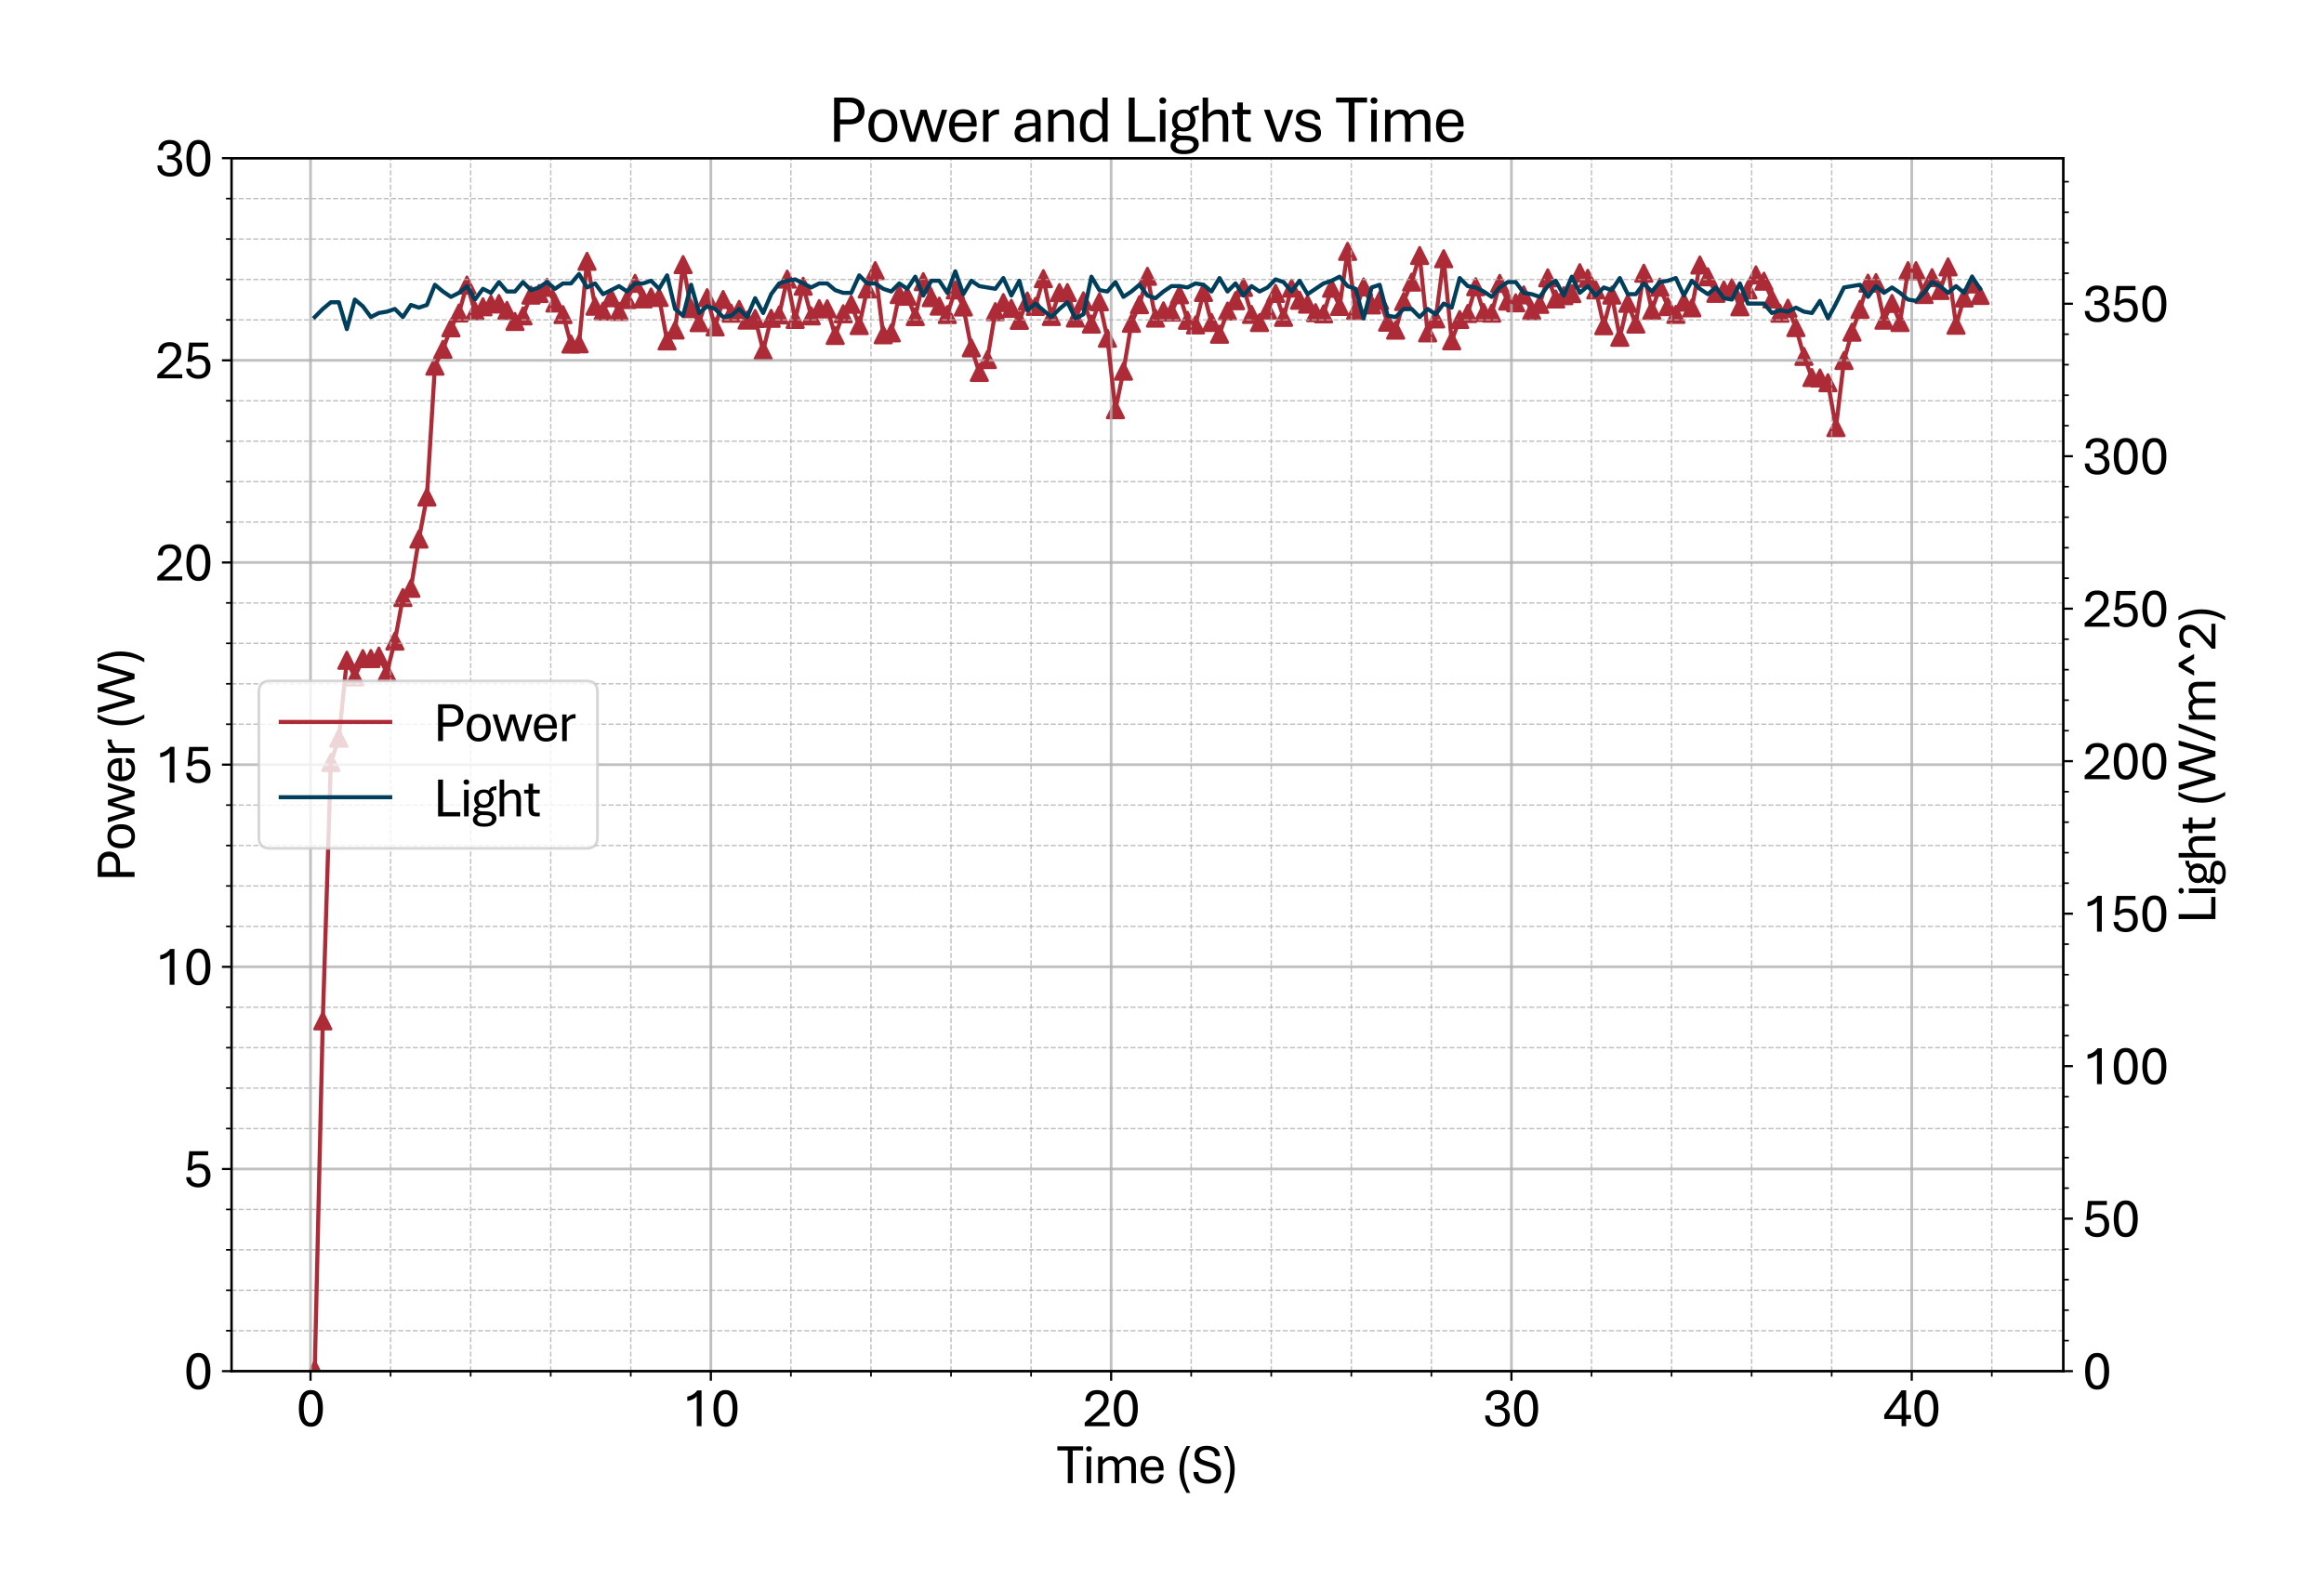 <?xml version="1.0" encoding="utf-8" standalone="no"?>
<!DOCTYPE svg PUBLIC "-//W3C//DTD SVG 1.1//EN"
  "http://www.w3.org/Graphics/SVG/1.1/DTD/svg11.dtd">
<svg xmlns:xlink="http://www.w3.org/1999/xlink" width="849.509pt" height="581.831pt" viewBox="0 0 849.509 581.831" xmlns="http://www.w3.org/2000/svg" version="1.1">
 <defs>
  <style type="text/css">*{stroke-linejoin: round; stroke-linecap: butt}</style>
 </defs>
 <g id="figure_1">
  <g id="patch_1">
   <path d="M 0 581.831 
L 849.509 581.831 
L 849.509 0 
L 0 0 
z
" style="fill: #ffffff"/>
  </g>
  <g id="axes_1">
   <g id="patch_2">
    <path d="M 84.628 501.353 
L 754.228 501.353 
L 754.228 57.833 
L 84.628 57.833 
z
" style="fill: #ffffff"/>
   </g>
   <g id="PathCollection_1">
    <defs>
     <path id="m32ef932198" d="M 0 -3 
L -3 3 
L 3 3 
z
" style="stroke: #ac2b37"/>
    </defs>
    <g clip-path="url(#p277412d12b)">
     <use xlink:href="#m32ef932198" x="115.064" y="500.82" style="fill: #ac2b37; stroke: #ac2b37"/>
     <use xlink:href="#m32ef932198" x="117.991" y="373.279" style="fill: #ac2b37; stroke: #ac2b37"/>
     <use xlink:href="#m32ef932198" x="120.932" y="278.809" style="fill: #ac2b37; stroke: #ac2b37"/>
     <use xlink:href="#m32ef932198" x="123.859" y="269.909" style="fill: #ac2b37; stroke: #ac2b37"/>
     <use xlink:href="#m32ef932198" x="126.785" y="241.42" style="fill: #ac2b37; stroke: #ac2b37"/>
     <use xlink:href="#m32ef932198" x="129.712" y="247.496" style="fill: #ac2b37; stroke: #ac2b37"/>
     <use xlink:href="#m32ef932198" x="132.638" y="240.814" style="fill: #ac2b37; stroke: #ac2b37"/>
     <use xlink:href="#m32ef932198" x="135.565" y="240.785" style="fill: #ac2b37; stroke: #ac2b37"/>
     <use xlink:href="#m32ef932198" x="138.491" y="239.883" style="fill: #ac2b37; stroke: #ac2b37"/>
     <use xlink:href="#m32ef932198" x="141.418" y="245.944" style="fill: #ac2b37; stroke: #ac2b37"/>
     <use xlink:href="#m32ef932198" x="144.344" y="234.398" style="fill: #ac2b37; stroke: #ac2b37"/>
     <use xlink:href="#m32ef932198" x="147.271" y="218.49" style="fill: #ac2b37; stroke: #ac2b37"/>
     <use xlink:href="#m32ef932198" x="150.197" y="215.105" style="fill: #ac2b37; stroke: #ac2b37"/>
     <use xlink:href="#m32ef932198" x="153.124" y="197.098" style="fill: #ac2b37; stroke: #ac2b37"/>
     <use xlink:href="#m32ef932198" x="156.05" y="181.737" style="fill: #ac2b37; stroke: #ac2b37"/>
     <use xlink:href="#m32ef932198" x="158.977" y="133.881" style="fill: #ac2b37; stroke: #ac2b37"/>
     <use xlink:href="#m32ef932198" x="161.903" y="127.731" style="fill: #ac2b37; stroke: #ac2b37"/>
     <use xlink:href="#m32ef932198" x="164.83" y="119.866" style="fill: #ac2b37; stroke: #ac2b37"/>
     <use xlink:href="#m32ef932198" x="167.756" y="114.44" style="fill: #ac2b37; stroke: #ac2b37"/>
     <use xlink:href="#m32ef932198" x="170.683" y="104.225" style="fill: #ac2b37; stroke: #ac2b37"/>
     <use xlink:href="#m32ef932198" x="173.609" y="113.642" style="fill: #ac2b37; stroke: #ac2b37"/>
     <use xlink:href="#m32ef932198" x="176.536" y="112.178" style="fill: #ac2b37; stroke: #ac2b37"/>
     <use xlink:href="#m32ef932198" x="179.462" y="111.158" style="fill: #ac2b37; stroke: #ac2b37"/>
     <use xlink:href="#m32ef932198" x="182.389" y="110.981" style="fill: #ac2b37; stroke: #ac2b37"/>
     <use xlink:href="#m32ef932198" x="185.315" y="113.494" style="fill: #ac2b37; stroke: #ac2b37"/>
     <use xlink:href="#m32ef932198" x="188.242" y="117.545" style="fill: #ac2b37; stroke: #ac2b37"/>
     <use xlink:href="#m32ef932198" x="191.168" y="115.505" style="fill: #ac2b37; stroke: #ac2b37"/>
     <use xlink:href="#m32ef932198" x="194.095" y="107.906" style="fill: #ac2b37; stroke: #ac2b37"/>
     <use xlink:href="#m32ef932198" x="197.021" y="107.315" style="fill: #ac2b37; stroke: #ac2b37"/>
     <use xlink:href="#m32ef932198" x="199.948" y="105.082" style="fill: #ac2b37; stroke: #ac2b37"/>
     <use xlink:href="#m32ef932198" x="202.874" y="110.789" style="fill: #ac2b37; stroke: #ac2b37"/>
     <use xlink:href="#m32ef932198" x="205.801" y="115.032" style="fill: #ac2b37; stroke: #ac2b37"/>
     <use xlink:href="#m32ef932198" x="208.727" y="125.809" style="fill: #ac2b37; stroke: #ac2b37"/>
     <use xlink:href="#m32ef932198" x="211.654" y="125.706" style="fill: #ac2b37; stroke: #ac2b37"/>
     <use xlink:href="#m32ef932198" x="214.58" y="95.546" style="fill: #ac2b37; stroke: #ac2b37"/>
     <use xlink:href="#m32ef932198" x="217.507" y="111.972" style="fill: #ac2b37; stroke: #ac2b37"/>
     <use xlink:href="#m32ef932198" x="220.433" y="113.775" style="fill: #ac2b37; stroke: #ac2b37"/>
     <use xlink:href="#m32ef932198" x="223.36" y="108.852" style="fill: #ac2b37; stroke: #ac2b37"/>
     <use xlink:href="#m32ef932198" x="226.286" y="113.864" style="fill: #ac2b37; stroke: #ac2b37"/>
     <use xlink:href="#m32ef932198" x="229.213" y="109.532" style="fill: #ac2b37; stroke: #ac2b37"/>
     <use xlink:href="#m32ef932198" x="232.139" y="103.604" style="fill: #ac2b37; stroke: #ac2b37"/>
     <use xlink:href="#m32ef932198" x="235.066" y="109.296" style="fill: #ac2b37; stroke: #ac2b37"/>
     <use xlink:href="#m32ef932198" x="237.992" y="108.601" style="fill: #ac2b37; stroke: #ac2b37"/>
     <use xlink:href="#m32ef932198" x="240.919" y="108.763" style="fill: #ac2b37; stroke: #ac2b37"/>
     <use xlink:href="#m32ef932198" x="243.845" y="124.656" style="fill: #ac2b37; stroke: #ac2b37"/>
     <use xlink:href="#m32ef932198" x="246.772" y="120.665" style="fill: #ac2b37; stroke: #ac2b37"/>
     <use xlink:href="#m32ef932198" x="249.698" y="96.744" style="fill: #ac2b37; stroke: #ac2b37"/>
     <use xlink:href="#m32ef932198" x="252.625" y="112.844" style="fill: #ac2b37; stroke: #ac2b37"/>
     <use xlink:href="#m32ef932198" x="255.551" y="117.974" style="fill: #ac2b37; stroke: #ac2b37"/>
     <use xlink:href="#m32ef932198" x="258.478" y="108.837" style="fill: #ac2b37; stroke: #ac2b37"/>
     <use xlink:href="#m32ef932198" x="261.404" y="119.526" style="fill: #ac2b37; stroke: #ac2b37"/>
     <use xlink:href="#m32ef932198" x="264.331" y="109.503" style="fill: #ac2b37; stroke: #ac2b37"/>
     <use xlink:href="#m32ef932198" x="267.257" y="114.514" style="fill: #ac2b37; stroke: #ac2b37"/>
     <use xlink:href="#m32ef932198" x="270.184" y="113.125" style="fill: #ac2b37; stroke: #ac2b37"/>
     <use xlink:href="#m32ef932198" x="273.11" y="117.042" style="fill: #ac2b37; stroke: #ac2b37"/>
     <use xlink:href="#m32ef932198" x="276.037" y="116.451" style="fill: #ac2b37; stroke: #ac2b37"/>
     <use xlink:href="#m32ef932198" x="278.963" y="128.175" style="fill: #ac2b37; stroke: #ac2b37"/>
     <use xlink:href="#m32ef932198" x="281.89" y="116.392" style="fill: #ac2b37; stroke: #ac2b37"/>
     <use xlink:href="#m32ef932198" x="284.816" y="115.15" style="fill: #ac2b37; stroke: #ac2b37"/>
     <use xlink:href="#m32ef932198" x="287.743" y="102.051" style="fill: #ac2b37; stroke: #ac2b37"/>
     <use xlink:href="#m32ef932198" x="290.669" y="116.791" style="fill: #ac2b37; stroke: #ac2b37"/>
     <use xlink:href="#m32ef932198" x="293.596" y="104.653" style="fill: #ac2b37; stroke: #ac2b37"/>
     <use xlink:href="#m32ef932198" x="296.522" y="115.49" style="fill: #ac2b37; stroke: #ac2b37"/>
     <use xlink:href="#m32ef932198" x="299.449" y="112.844" style="fill: #ac2b37; stroke: #ac2b37"/>
     <use xlink:href="#m32ef932198" x="302.375" y="112.888" style="fill: #ac2b37; stroke: #ac2b37"/>
     <use xlink:href="#m32ef932198" x="305.302" y="122.66" style="fill: #ac2b37; stroke: #ac2b37"/>
     <use xlink:href="#m32ef932198" x="308.228" y="114.721" style="fill: #ac2b37; stroke: #ac2b37"/>
     <use xlink:href="#m32ef932198" x="311.155" y="111.247" style="fill: #ac2b37; stroke: #ac2b37"/>
     <use xlink:href="#m32ef932198" x="314.081" y="119.038" style="fill: #ac2b37; stroke: #ac2b37"/>
     <use xlink:href="#m32ef932198" x="317.008" y="105.674" style="fill: #ac2b37; stroke: #ac2b37"/>
     <use xlink:href="#m32ef932198" x="319.934" y="98.947" style="fill: #ac2b37; stroke: #ac2b37"/>
     <use xlink:href="#m32ef932198" x="322.861" y="122.409" style="fill: #ac2b37; stroke: #ac2b37"/>
     <use xlink:href="#m32ef932198" x="325.787" y="121.714" style="fill: #ac2b37; stroke: #ac2b37"/>
     <use xlink:href="#m32ef932198" x="328.714" y="107.714" style="fill: #ac2b37; stroke: #ac2b37"/>
     <use xlink:href="#m32ef932198" x="331.64" y="108.32" style="fill: #ac2b37; stroke: #ac2b37"/>
     <use xlink:href="#m32ef932198" x="334.567" y="115.771" style="fill: #ac2b37; stroke: #ac2b37"/>
     <use xlink:href="#m32ef932198" x="337.493" y="102.983" style="fill: #ac2b37; stroke: #ac2b37"/>
     <use xlink:href="#m32ef932198" x="340.42" y="108.837" style="fill: #ac2b37; stroke: #ac2b37"/>
     <use xlink:href="#m32ef932198" x="343.346" y="111.927" style="fill: #ac2b37; stroke: #ac2b37"/>
     <use xlink:href="#m32ef932198" x="346.273" y="115.002" style="fill: #ac2b37; stroke: #ac2b37"/>
     <use xlink:href="#m32ef932198" x="349.199" y="105.999" style="fill: #ac2b37; stroke: #ac2b37"/>
     <use xlink:href="#m32ef932198" x="352.126" y="112.238" style="fill: #ac2b37; stroke: #ac2b37"/>
     <use xlink:href="#m32ef932198" x="355.052" y="127.184" style="fill: #ac2b37; stroke: #ac2b37"/>
     <use xlink:href="#m32ef932198" x="357.979" y="136.173" style="fill: #ac2b37; stroke: #ac2b37"/>
     <use xlink:href="#m32ef932198" x="360.905" y="131.472" style="fill: #ac2b37; stroke: #ac2b37"/>
     <use xlink:href="#m32ef932198" x="363.832" y="113.953" style="fill: #ac2b37; stroke: #ac2b37"/>
     <use xlink:href="#m32ef932198" x="366.758" y="110.626" style="fill: #ac2b37; stroke: #ac2b37"/>
     <use xlink:href="#m32ef932198" x="369.685" y="112.755" style="fill: #ac2b37; stroke: #ac2b37"/>
     <use xlink:href="#m32ef932198" x="372.611" y="117.131" style="fill: #ac2b37; stroke: #ac2b37"/>
     <use xlink:href="#m32ef932198" x="375.538" y="110.05" style="fill: #ac2b37; stroke: #ac2b37"/>
     <use xlink:href="#m32ef932198" x="378.464" y="112.031" style="fill: #ac2b37; stroke: #ac2b37"/>
     <use xlink:href="#m32ef932198" x="381.391" y="101.889" style="fill: #ac2b37; stroke: #ac2b37"/>
     <use xlink:href="#m32ef932198" x="384.317" y="115.727" style="fill: #ac2b37; stroke: #ac2b37"/>
     <use xlink:href="#m32ef932198" x="387.244" y="106.975" style="fill: #ac2b37; stroke: #ac2b37"/>
     <use xlink:href="#m32ef932198" x="390.17" y="106.975" style="fill: #ac2b37; stroke: #ac2b37"/>
     <use xlink:href="#m32ef932198" x="393.097" y="116.288" style="fill: #ac2b37; stroke: #ac2b37"/>
     <use xlink:href="#m32ef932198" x="396.023" y="109.99" style="fill: #ac2b37; stroke: #ac2b37"/>
     <use xlink:href="#m32ef932198" x="398.95" y="118.506" style="fill: #ac2b37; stroke: #ac2b37"/>
     <use xlink:href="#m32ef932198" x="401.876" y="110.33" style="fill: #ac2b37; stroke: #ac2b37"/>
     <use xlink:href="#m32ef932198" x="404.803" y="123.666" style="fill: #ac2b37; stroke: #ac2b37"/>
     <use xlink:href="#m32ef932198" x="407.729" y="149.804" style="fill: #ac2b37; stroke: #ac2b37"/>
     <use xlink:href="#m32ef932198" x="410.656" y="135.715" style="fill: #ac2b37; stroke: #ac2b37"/>
     <use xlink:href="#m32ef932198" x="413.582" y="118.21" style="fill: #ac2b37; stroke: #ac2b37"/>
     <use xlink:href="#m32ef932198" x="416.509" y="111.395" style="fill: #ac2b37; stroke: #ac2b37"/>
     <use xlink:href="#m32ef932198" x="419.435" y="101.031" style="fill: #ac2b37; stroke: #ac2b37"/>
     <use xlink:href="#m32ef932198" x="422.362" y="116.318" style="fill: #ac2b37; stroke: #ac2b37"/>
     <use xlink:href="#m32ef932198" x="425.288" y="113.657" style="fill: #ac2b37; stroke: #ac2b37"/>
     <use xlink:href="#m32ef932198" x="428.215" y="114.115" style="fill: #ac2b37; stroke: #ac2b37"/>
     <use xlink:href="#m32ef932198" x="431.141" y="107.773" style="fill: #ac2b37; stroke: #ac2b37"/>
     <use xlink:href="#m32ef932198" x="434.068" y="117.102" style="fill: #ac2b37; stroke: #ac2b37"/>
     <use xlink:href="#m32ef932198" x="436.994" y="118.817" style="fill: #ac2b37; stroke: #ac2b37"/>
     <use xlink:href="#m32ef932198" x="439.921" y="106.93" style="fill: #ac2b37; stroke: #ac2b37"/>
     <use xlink:href="#m32ef932198" x="442.847" y="117.9" style="fill: #ac2b37; stroke: #ac2b37"/>
     <use xlink:href="#m32ef932198" x="445.774" y="122.202" style="fill: #ac2b37; stroke: #ac2b37"/>
     <use xlink:href="#m32ef932198" x="448.7" y="113.746" style="fill: #ac2b37; stroke: #ac2b37"/>
     <use xlink:href="#m32ef932198" x="451.627" y="109.946" style="fill: #ac2b37; stroke: #ac2b37"/>
     <use xlink:href="#m32ef932198" x="454.553" y="105.097" style="fill: #ac2b37; stroke: #ac2b37"/>
     <use xlink:href="#m32ef932198" x="457.48" y="114.958" style="fill: #ac2b37; stroke: #ac2b37"/>
     <use xlink:href="#m32ef932198" x="460.406" y="117.929" style="fill: #ac2b37; stroke: #ac2b37"/>
     <use xlink:href="#m32ef932198" x="463.333" y="113.361" style="fill: #ac2b37; stroke: #ac2b37"/>
     <use xlink:href="#m32ef932198" x="466.259" y="107.27" style="fill: #ac2b37; stroke: #ac2b37"/>
     <use xlink:href="#m32ef932198" x="469.186" y="116.037" style="fill: #ac2b37; stroke: #ac2b37"/>
     <use xlink:href="#m32ef932198" x="472.112" y="105.348" style="fill: #ac2b37; stroke: #ac2b37"/>
     <use xlink:href="#m32ef932198" x="475.039" y="109.783" style="fill: #ac2b37; stroke: #ac2b37"/>
     <use xlink:href="#m32ef932198" x="477.966" y="111.188" style="fill: #ac2b37; stroke: #ac2b37"/>
     <use xlink:href="#m32ef932198" x="480.892" y="114.322" style="fill: #ac2b37; stroke: #ac2b37"/>
     <use xlink:href="#m32ef932198" x="483.819" y="114.751" style="fill: #ac2b37; stroke: #ac2b37"/>
     <use xlink:href="#m32ef932198" x="486.745" y="105.393" style="fill: #ac2b37; stroke: #ac2b37"/>
     <use xlink:href="#m32ef932198" x="489.672" y="112.031" style="fill: #ac2b37; stroke: #ac2b37"/>
     <use xlink:href="#m32ef932198" x="492.598" y="91.91" style="fill: #ac2b37; stroke: #ac2b37"/>
     <use xlink:href="#m32ef932198" x="495.525" y="113.539" style="fill: #ac2b37; stroke: #ac2b37"/>
     <use xlink:href="#m32ef932198" x="498.451" y="104.92" style="fill: #ac2b37; stroke: #ac2b37"/>
     <use xlink:href="#m32ef932198" x="501.378" y="111.484" style="fill: #ac2b37; stroke: #ac2b37"/>
     <use xlink:href="#m32ef932198" x="504.304" y="109.813" style="fill: #ac2b37; stroke: #ac2b37"/>
     <use xlink:href="#m32ef932198" x="507.231" y="117.811" style="fill: #ac2b37; stroke: #ac2b37"/>
     <use xlink:href="#m32ef932198" x="510.157" y="120.709" style="fill: #ac2b37; stroke: #ac2b37"/>
     <use xlink:href="#m32ef932198" x="513.084" y="110.242" style="fill: #ac2b37; stroke: #ac2b37"/>
     <use xlink:href="#m32ef932198" x="516.01" y="103.16" style="fill: #ac2b37; stroke: #ac2b37"/>
     <use xlink:href="#m32ef932198" x="518.937" y="93.418" style="fill: #ac2b37; stroke: #ac2b37"/>
     <use xlink:href="#m32ef932198" x="521.863" y="121.714" style="fill: #ac2b37; stroke: #ac2b37"/>
     <use xlink:href="#m32ef932198" x="524.79" y="116.599" style="fill: #ac2b37; stroke: #ac2b37"/>
     <use xlink:href="#m32ef932198" x="527.716" y="94.6" style="fill: #ac2b37; stroke: #ac2b37"/>
     <use xlink:href="#m32ef932198" x="530.643" y="124.612" style="fill: #ac2b37; stroke: #ac2b37"/>
     <use xlink:href="#m32ef932198" x="533.569" y="116.821" style="fill: #ac2b37; stroke: #ac2b37"/>
     <use xlink:href="#m32ef932198" x="536.496" y="114.633" style="fill: #ac2b37; stroke: #ac2b37"/>
     <use xlink:href="#m32ef932198" x="539.422" y="104.846" style="fill: #ac2b37; stroke: #ac2b37"/>
     <use xlink:href="#m32ef932198" x="542.349" y="114.248" style="fill: #ac2b37; stroke: #ac2b37"/>
     <use xlink:href="#m32ef932198" x="545.275" y="114.5" style="fill: #ac2b37; stroke: #ac2b37"/>
     <use xlink:href="#m32ef932198" x="548.202" y="103.604" style="fill: #ac2b37; stroke: #ac2b37"/>
     <use xlink:href="#m32ef932198" x="551.128" y="110.094" style="fill: #ac2b37; stroke: #ac2b37"/>
     <use xlink:href="#m32ef932198" x="554.055" y="110.73" style="fill: #ac2b37; stroke: #ac2b37"/>
     <use xlink:href="#m32ef932198" x="556.981" y="107.817" style="fill: #ac2b37; stroke: #ac2b37"/>
     <use xlink:href="#m32ef932198" x="559.908" y="113.613" style="fill: #ac2b37; stroke: #ac2b37"/>
     <use xlink:href="#m32ef932198" x="562.834" y="111.291" style="fill: #ac2b37; stroke: #ac2b37"/>
     <use xlink:href="#m32ef932198" x="565.761" y="101.578" style="fill: #ac2b37; stroke: #ac2b37"/>
     <use xlink:href="#m32ef932198" x="568.687" y="109.31" style="fill: #ac2b37; stroke: #ac2b37"/>
     <use xlink:href="#m32ef932198" x="571.614" y="108.113" style="fill: #ac2b37; stroke: #ac2b37"/>
     <use xlink:href="#m32ef932198" x="574.54" y="107.344" style="fill: #ac2b37; stroke: #ac2b37"/>
     <use xlink:href="#m32ef932198" x="577.467" y="99.701" style="fill: #ac2b37; stroke: #ac2b37"/>
     <use xlink:href="#m32ef932198" x="580.393" y="101.756" style="fill: #ac2b37; stroke: #ac2b37"/>
     <use xlink:href="#m32ef932198" x="583.32" y="106.014" style="fill: #ac2b37; stroke: #ac2b37"/>
     <use xlink:href="#m32ef932198" x="586.246" y="119.097" style="fill: #ac2b37; stroke: #ac2b37"/>
     <use xlink:href="#m32ef932198" x="589.173" y="107.891" style="fill: #ac2b37; stroke: #ac2b37"/>
     <use xlink:href="#m32ef932198" x="592.099" y="123.326" style="fill: #ac2b37; stroke: #ac2b37"/>
     <use xlink:href="#m32ef932198" x="595.026" y="110.907" style="fill: #ac2b37; stroke: #ac2b37"/>
     <use xlink:href="#m32ef932198" x="597.952" y="118.491" style="fill: #ac2b37; stroke: #ac2b37"/>
     <use xlink:href="#m32ef932198" x="600.879" y="99.893" style="fill: #ac2b37; stroke: #ac2b37"/>
     <use xlink:href="#m32ef932198" x="603.805" y="113.465" style="fill: #ac2b37; stroke: #ac2b37"/>
     <use xlink:href="#m32ef932198" x="606.732" y="105.008" style="fill: #ac2b37; stroke: #ac2b37"/>
     <use xlink:href="#m32ef932198" x="609.658" y="112.09" style="fill: #ac2b37; stroke: #ac2b37"/>
     <use xlink:href="#m32ef932198" x="612.585" y="114.958" style="fill: #ac2b37; stroke: #ac2b37"/>
     <use xlink:href="#m32ef932198" x="615.511" y="110.464" style="fill: #ac2b37; stroke: #ac2b37"/>
     <use xlink:href="#m32ef932198" x="618.438" y="112.548" style="fill: #ac2b37; stroke: #ac2b37"/>
     <use xlink:href="#m32ef932198" x="621.364" y="96.892" style="fill: #ac2b37; stroke: #ac2b37"/>
     <use xlink:href="#m32ef932198" x="624.291" y="101.209" style="fill: #ac2b37; stroke: #ac2b37"/>
     <use xlink:href="#m32ef932198" x="627.217" y="107.255" style="fill: #ac2b37; stroke: #ac2b37"/>
     <use xlink:href="#m32ef932198" x="630.144" y="106.043" style="fill: #ac2b37; stroke: #ac2b37"/>
     <use xlink:href="#m32ef932198" x="633.07" y="105.26" style="fill: #ac2b37; stroke: #ac2b37"/>
     <use xlink:href="#m32ef932198" x="635.997" y="112.164" style="fill: #ac2b37; stroke: #ac2b37"/>
     <use xlink:href="#m32ef932198" x="638.923" y="105.984" style="fill: #ac2b37; stroke: #ac2b37"/>
     <use xlink:href="#m32ef932198" x="641.85" y="100.514" style="fill: #ac2b37; stroke: #ac2b37"/>
     <use xlink:href="#m32ef932198" x="644.776" y="102.82" style="fill: #ac2b37; stroke: #ac2b37"/>
     <use xlink:href="#m32ef932198" x="647.703" y="109.31" style="fill: #ac2b37; stroke: #ac2b37"/>
     <use xlink:href="#m32ef932198" x="650.629" y="114.529" style="fill: #ac2b37; stroke: #ac2b37"/>
     <use xlink:href="#m32ef932198" x="653.556" y="112.681" style="fill: #ac2b37; stroke: #ac2b37"/>
     <use xlink:href="#m32ef932198" x="656.482" y="119.777" style="fill: #ac2b37; stroke: #ac2b37"/>
     <use xlink:href="#m32ef932198" x="659.409" y="130.304" style="fill: #ac2b37; stroke: #ac2b37"/>
     <use xlink:href="#m32ef932198" x="662.335" y="138.05" style="fill: #ac2b37; stroke: #ac2b37"/>
     <use xlink:href="#m32ef932198" x="665.262" y="138.213" style="fill: #ac2b37; stroke: #ac2b37"/>
     <use xlink:href="#m32ef932198" x="668.188" y="139.943" style="fill: #ac2b37; stroke: #ac2b37"/>
     <use xlink:href="#m32ef932198" x="671.115" y="156.353" style="fill: #ac2b37; stroke: #ac2b37"/>
     <use xlink:href="#m32ef932198" x="674.041" y="131.812" style="fill: #ac2b37; stroke: #ac2b37"/>
     <use xlink:href="#m32ef932198" x="676.968" y="121.448" style="fill: #ac2b37; stroke: #ac2b37"/>
     <use xlink:href="#m32ef932198" x="679.894" y="113.11" style="fill: #ac2b37; stroke: #ac2b37"/>
     <use xlink:href="#m32ef932198" x="682.821" y="103.53" style="fill: #ac2b37; stroke: #ac2b37"/>
     <use xlink:href="#m32ef932198" x="685.747" y="103.308" style="fill: #ac2b37; stroke: #ac2b37"/>
     <use xlink:href="#m32ef932198" x="688.674" y="117.072" style="fill: #ac2b37; stroke: #ac2b37"/>
     <use xlink:href="#m32ef932198" x="691.6" y="110.951" style="fill: #ac2b37; stroke: #ac2b37"/>
     <use xlink:href="#m32ef932198" x="694.527" y="117.929" style="fill: #ac2b37; stroke: #ac2b37"/>
     <use xlink:href="#m32ef932198" x="697.453" y="98.962" style="fill: #ac2b37; stroke: #ac2b37"/>
     <use xlink:href="#m32ef932198" x="700.38" y="98.962" style="fill: #ac2b37; stroke: #ac2b37"/>
     <use xlink:href="#m32ef932198" x="703.306" y="107.684" style="fill: #ac2b37; stroke: #ac2b37"/>
     <use xlink:href="#m32ef932198" x="706.233" y="101.519" style="fill: #ac2b37; stroke: #ac2b37"/>
     <use xlink:href="#m32ef932198" x="709.159" y="106.221" style="fill: #ac2b37; stroke: #ac2b37"/>
     <use xlink:href="#m32ef932198" x="712.086" y="97.572" style="fill: #ac2b37; stroke: #ac2b37"/>
     <use xlink:href="#m32ef932198" x="715.012" y="118.92" style="fill: #ac2b37; stroke: #ac2b37"/>
     <use xlink:href="#m32ef932198" x="717.939" y="108.941" style="fill: #ac2b37; stroke: #ac2b37"/>
     <use xlink:href="#m32ef932198" x="720.865" y="103.84" style="fill: #ac2b37; stroke: #ac2b37"/>
     <use xlink:href="#m32ef932198" x="723.792" y="108.024" style="fill: #ac2b37; stroke: #ac2b37"/>
    </g>
   </g>
   <g id="matplotlib.axis_1">
    <g id="xtick_1">
     <g id="line2d_1">
      <path d="M 113.513 501.353 
L 113.513 57.833 
" clip-path="url(#p277412d12b)" style="fill: none; stroke: #b0b0b0; stroke-opacity: 0.8; stroke-linecap: square"/>
     </g>
     <g id="line2d_2">
      <defs>
       <path id="me195ac9672" d="M 0 0 
L 0 3.5 
" style="stroke: #000000; stroke-width: 0.8"/>
      </defs>
      <g>
       <use xlink:href="#me195ac9672" x="113.513" y="501.353" style="stroke: #000000; stroke-width: 0.8"/>
      </g>
     </g>
     <g id="text_1">
      <!-- 0 -->
      <g transform="translate(108.284 521.496) scale(0.2 -0.2)">
       <defs>
        <path id="AptosDisplay-30" d="M 1672 -56 
Q 1291 -56 1028 105 
Q 766 266 605 552 
Q 444 838 372 1216 
Q 300 1594 300 2031 
Q 300 2475 372 2856 
Q 444 3238 605 3525 
Q 766 3813 1028 3973 
Q 1291 4134 1672 4134 
Q 2053 4134 2317 3975 
Q 2581 3816 2742 3527 
Q 2903 3238 2975 2858 
Q 3047 2478 3047 2038 
Q 3047 1597 2975 1217 
Q 2903 838 2742 552 
Q 2581 266 2318 105 
Q 2056 -56 1672 -56 
z
M 1672 409 
Q 1916 409 2073 550 
Q 2231 691 2322 925 
Q 2413 1159 2448 1448 
Q 2484 1738 2484 2038 
Q 2484 2338 2448 2628 
Q 2413 2919 2322 3153 
Q 2231 3388 2073 3527 
Q 1916 3666 1669 3666 
Q 1428 3666 1268 3527 
Q 1109 3388 1020 3153 
Q 931 2919 893 2628 
Q 856 2338 856 2038 
Q 856 1741 893 1450 
Q 931 1159 1020 925 
Q 1109 691 1268 550 
Q 1428 409 1672 409 
z
" transform="scale(0.016)"/>
       </defs>
       <use xlink:href="#AptosDisplay-30"/>
      </g>
     </g>
    </g>
    <g id="xtick_2">
     <g id="line2d_3">
      <path d="M 259.839 501.353 
L 259.839 57.833 
" clip-path="url(#p277412d12b)" style="fill: none; stroke: #b0b0b0; stroke-opacity: 0.8; stroke-linecap: square"/>
     </g>
     <g id="line2d_4">
      <g>
       <use xlink:href="#me195ac9672" x="259.839" y="501.353" style="stroke: #000000; stroke-width: 0.8"/>
      </g>
     </g>
     <g id="text_2">
      <!-- 10 -->
      <g transform="translate(249.379 521.496) scale(0.2 -0.2)">
       <defs>
        <path id="AptosDisplay-31" d="M 1659 0 
L 1659 3425 
Q 1575 3309 1420 3201 
Q 1266 3094 1052 3009 
Q 838 2925 578 2888 
L 578 3381 
Q 834 3425 1057 3540 
Q 1281 3656 1453 3806 
Q 1625 3956 1719 4094 
L 2206 4094 
L 2206 0 
L 1659 0 
z
" transform="scale(0.016)"/>
       </defs>
       <use xlink:href="#AptosDisplay-31"/>
       <use xlink:href="#AptosDisplay-30" x="52.295"/>
      </g>
     </g>
    </g>
    <g id="xtick_3">
     <g id="line2d_5">
      <path d="M 406.164 501.353 
L 406.164 57.833 
" clip-path="url(#p277412d12b)" style="fill: none; stroke: #b0b0b0; stroke-opacity: 0.8; stroke-linecap: square"/>
     </g>
     <g id="line2d_6">
      <g>
       <use xlink:href="#me195ac9672" x="406.164" y="501.353" style="stroke: #000000; stroke-width: 0.8"/>
      </g>
     </g>
     <g id="text_3">
      <!-- 20 -->
      <g transform="translate(395.704 521.496) scale(0.2 -0.2)">
       <defs>
        <path id="AptosDisplay-32" d="M 247 0 
L 247 413 
L 1725 1741 
Q 2100 2081 2269 2351 
Q 2438 2622 2438 2938 
Q 2438 3256 2263 3461 
Q 2088 3666 1691 3666 
Q 1247 3666 1055 3439 
Q 863 3213 863 2869 
L 341 2869 
Q 341 3250 491 3534 
Q 641 3819 941 3975 
Q 1241 4131 1691 4131 
Q 2103 4131 2390 3986 
Q 2678 3841 2828 3578 
Q 2978 3316 2978 2959 
Q 2978 2638 2853 2375 
Q 2728 2113 2517 1883 
Q 2306 1653 2044 1425 
L 959 463 
L 3097 463 
L 3097 0 
L 247 0 
z
" transform="scale(0.016)"/>
       </defs>
       <use xlink:href="#AptosDisplay-32"/>
       <use xlink:href="#AptosDisplay-30" x="52.295"/>
      </g>
     </g>
    </g>
    <g id="xtick_4">
     <g id="line2d_7">
      <path d="M 552.489 501.353 
L 552.489 57.833 
" clip-path="url(#p277412d12b)" style="fill: none; stroke: #b0b0b0; stroke-opacity: 0.8; stroke-linecap: square"/>
     </g>
     <g id="line2d_8">
      <g>
       <use xlink:href="#me195ac9672" x="552.489" y="501.353" style="stroke: #000000; stroke-width: 0.8"/>
      </g>
     </g>
     <g id="text_4">
      <!-- 30 -->
      <g transform="translate(542.03 521.496) scale(0.2 -0.2)">
       <defs>
        <path id="AptosDisplay-33" d="M 1700 -56 
Q 1047 -56 655 275 
Q 263 606 263 1225 
L 781 1225 
Q 781 844 1023 617 
Q 1266 391 1697 391 
Q 2094 391 2322 581 
Q 2550 772 2550 1172 
Q 2550 1556 2297 1737 
Q 2044 1919 1609 1919 
L 1366 1919 
L 1366 2363 
L 1622 2363 
Q 2013 2363 2222 2555 
Q 2431 2747 2431 3066 
Q 2431 3372 2226 3526 
Q 2022 3681 1684 3681 
Q 1306 3681 1095 3481 
Q 884 3281 891 2956 
L 372 2956 
Q 372 3319 536 3583 
Q 700 3847 995 3990 
Q 1291 4134 1681 4134 
Q 2031 4134 2318 4017 
Q 2606 3900 2778 3670 
Q 2950 3441 2950 3097 
Q 2950 2738 2745 2498 
Q 2541 2259 2206 2166 
Q 2591 2097 2841 1836 
Q 3091 1575 3091 1150 
Q 3091 763 2916 494 
Q 2741 225 2428 84 
Q 2116 -56 1700 -56 
z
" transform="scale(0.016)"/>
       </defs>
       <use xlink:href="#AptosDisplay-33"/>
       <use xlink:href="#AptosDisplay-30" x="52.295"/>
      </g>
     </g>
    </g>
    <g id="xtick_5">
     <g id="line2d_9">
      <path d="M 698.814 501.353 
L 698.814 57.833 
" clip-path="url(#p277412d12b)" style="fill: none; stroke: #b0b0b0; stroke-opacity: 0.8; stroke-linecap: square"/>
     </g>
     <g id="line2d_10">
      <g>
       <use xlink:href="#me195ac9672" x="698.814" y="501.353" style="stroke: #000000; stroke-width: 0.8"/>
      </g>
     </g>
     <g id="text_5">
      <!-- 40 -->
      <g transform="translate(688.355 521.496) scale(0.2 -0.2)">
       <defs>
        <path id="AptosDisplay-34" d="M 2106 0 
L 2106 825 
L 125 825 
L 125 1297 
L 2100 4103 
L 2631 4103 
L 2631 1284 
L 3191 1284 
L 3191 825 
L 2631 825 
L 2631 0 
L 2106 0 
z
M 638 1284 
L 2113 1284 
L 2113 3369 
L 638 1284 
z
" transform="scale(0.016)"/>
       </defs>
       <use xlink:href="#AptosDisplay-34"/>
       <use xlink:href="#AptosDisplay-30" x="52.295"/>
      </g>
     </g>
    </g>
    <g id="xtick_6">
     <g id="line2d_11">
      <path d="M 142.778 501.353 
L 142.778 57.833 
" clip-path="url(#p277412d12b)" style="fill: none; stroke-dasharray: 1.85,0.8; stroke-dashoffset: 0; stroke: #b0b0b0; stroke-opacity: 0.8; stroke-width: 0.5"/>
     </g>
     <g id="line2d_12">
      <defs>
       <path id="m891f54e14a" d="M 0 0 
L 0 2 
" style="stroke: #000000; stroke-width: 0.6"/>
      </defs>
      <g>
       <use xlink:href="#m891f54e14a" x="142.778" y="501.353" style="stroke: #000000; stroke-width: 0.6"/>
      </g>
     </g>
    </g>
    <g id="xtick_7">
     <g id="line2d_13">
      <path d="M 172.044 501.353 
L 172.044 57.833 
" clip-path="url(#p277412d12b)" style="fill: none; stroke-dasharray: 1.85,0.8; stroke-dashoffset: 0; stroke: #b0b0b0; stroke-opacity: 0.8; stroke-width: 0.5"/>
     </g>
     <g id="line2d_14">
      <g>
       <use xlink:href="#m891f54e14a" x="172.044" y="501.353" style="stroke: #000000; stroke-width: 0.6"/>
      </g>
     </g>
    </g>
    <g id="xtick_8">
     <g id="line2d_15">
      <path d="M 201.309 501.353 
L 201.309 57.833 
" clip-path="url(#p277412d12b)" style="fill: none; stroke-dasharray: 1.85,0.8; stroke-dashoffset: 0; stroke: #b0b0b0; stroke-opacity: 0.8; stroke-width: 0.5"/>
     </g>
     <g id="line2d_16">
      <g>
       <use xlink:href="#m891f54e14a" x="201.309" y="501.353" style="stroke: #000000; stroke-width: 0.6"/>
      </g>
     </g>
    </g>
    <g id="xtick_9">
     <g id="line2d_17">
      <path d="M 230.574 501.353 
L 230.574 57.833 
" clip-path="url(#p277412d12b)" style="fill: none; stroke-dasharray: 1.85,0.8; stroke-dashoffset: 0; stroke: #b0b0b0; stroke-opacity: 0.8; stroke-width: 0.5"/>
     </g>
     <g id="line2d_18">
      <g>
       <use xlink:href="#m891f54e14a" x="230.574" y="501.353" style="stroke: #000000; stroke-width: 0.6"/>
      </g>
     </g>
    </g>
    <g id="xtick_10">
     <g id="line2d_19">
      <path d="M 289.104 501.353 
L 289.104 57.833 
" clip-path="url(#p277412d12b)" style="fill: none; stroke-dasharray: 1.85,0.8; stroke-dashoffset: 0; stroke: #b0b0b0; stroke-opacity: 0.8; stroke-width: 0.5"/>
     </g>
     <g id="line2d_20">
      <g>
       <use xlink:href="#m891f54e14a" x="289.104" y="501.353" style="stroke: #000000; stroke-width: 0.6"/>
      </g>
     </g>
    </g>
    <g id="xtick_11">
     <g id="line2d_21">
      <path d="M 318.369 501.353 
L 318.369 57.833 
" clip-path="url(#p277412d12b)" style="fill: none; stroke-dasharray: 1.85,0.8; stroke-dashoffset: 0; stroke: #b0b0b0; stroke-opacity: 0.8; stroke-width: 0.5"/>
     </g>
     <g id="line2d_22">
      <g>
       <use xlink:href="#m891f54e14a" x="318.369" y="501.353" style="stroke: #000000; stroke-width: 0.6"/>
      </g>
     </g>
    </g>
    <g id="xtick_12">
     <g id="line2d_23">
      <path d="M 347.634 501.353 
L 347.634 57.833 
" clip-path="url(#p277412d12b)" style="fill: none; stroke-dasharray: 1.85,0.8; stroke-dashoffset: 0; stroke: #b0b0b0; stroke-opacity: 0.8; stroke-width: 0.5"/>
     </g>
     <g id="line2d_24">
      <g>
       <use xlink:href="#m891f54e14a" x="347.634" y="501.353" style="stroke: #000000; stroke-width: 0.6"/>
      </g>
     </g>
    </g>
    <g id="xtick_13">
     <g id="line2d_25">
      <path d="M 376.899 501.353 
L 376.899 57.833 
" clip-path="url(#p277412d12b)" style="fill: none; stroke-dasharray: 1.85,0.8; stroke-dashoffset: 0; stroke: #b0b0b0; stroke-opacity: 0.8; stroke-width: 0.5"/>
     </g>
     <g id="line2d_26">
      <g>
       <use xlink:href="#m891f54e14a" x="376.899" y="501.353" style="stroke: #000000; stroke-width: 0.6"/>
      </g>
     </g>
    </g>
    <g id="xtick_14">
     <g id="line2d_27">
      <path d="M 435.429 501.353 
L 435.429 57.833 
" clip-path="url(#p277412d12b)" style="fill: none; stroke-dasharray: 1.85,0.8; stroke-dashoffset: 0; stroke: #b0b0b0; stroke-opacity: 0.8; stroke-width: 0.5"/>
     </g>
     <g id="line2d_28">
      <g>
       <use xlink:href="#m891f54e14a" x="435.429" y="501.353" style="stroke: #000000; stroke-width: 0.6"/>
      </g>
     </g>
    </g>
    <g id="xtick_15">
     <g id="line2d_29">
      <path d="M 464.694 501.353 
L 464.694 57.833 
" clip-path="url(#p277412d12b)" style="fill: none; stroke-dasharray: 1.85,0.8; stroke-dashoffset: 0; stroke: #b0b0b0; stroke-opacity: 0.8; stroke-width: 0.5"/>
     </g>
     <g id="line2d_30">
      <g>
       <use xlink:href="#m891f54e14a" x="464.694" y="501.353" style="stroke: #000000; stroke-width: 0.6"/>
      </g>
     </g>
    </g>
    <g id="xtick_16">
     <g id="line2d_31">
      <path d="M 493.959 501.353 
L 493.959 57.833 
" clip-path="url(#p277412d12b)" style="fill: none; stroke-dasharray: 1.85,0.8; stroke-dashoffset: 0; stroke: #b0b0b0; stroke-opacity: 0.8; stroke-width: 0.5"/>
     </g>
     <g id="line2d_32">
      <g>
       <use xlink:href="#m891f54e14a" x="493.959" y="501.353" style="stroke: #000000; stroke-width: 0.6"/>
      </g>
     </g>
    </g>
    <g id="xtick_17">
     <g id="line2d_33">
      <path d="M 523.224 501.353 
L 523.224 57.833 
" clip-path="url(#p277412d12b)" style="fill: none; stroke-dasharray: 1.85,0.8; stroke-dashoffset: 0; stroke: #b0b0b0; stroke-opacity: 0.8; stroke-width: 0.5"/>
     </g>
     <g id="line2d_34">
      <g>
       <use xlink:href="#m891f54e14a" x="523.224" y="501.353" style="stroke: #000000; stroke-width: 0.6"/>
      </g>
     </g>
    </g>
    <g id="xtick_18">
     <g id="line2d_35">
      <path d="M 581.754 501.353 
L 581.754 57.833 
" clip-path="url(#p277412d12b)" style="fill: none; stroke-dasharray: 1.85,0.8; stroke-dashoffset: 0; stroke: #b0b0b0; stroke-opacity: 0.8; stroke-width: 0.5"/>
     </g>
     <g id="line2d_36">
      <g>
       <use xlink:href="#m891f54e14a" x="581.754" y="501.353" style="stroke: #000000; stroke-width: 0.6"/>
      </g>
     </g>
    </g>
    <g id="xtick_19">
     <g id="line2d_37">
      <path d="M 611.019 501.353 
L 611.019 57.833 
" clip-path="url(#p277412d12b)" style="fill: none; stroke-dasharray: 1.85,0.8; stroke-dashoffset: 0; stroke: #b0b0b0; stroke-opacity: 0.8; stroke-width: 0.5"/>
     </g>
     <g id="line2d_38">
      <g>
       <use xlink:href="#m891f54e14a" x="611.019" y="501.353" style="stroke: #000000; stroke-width: 0.6"/>
      </g>
     </g>
    </g>
    <g id="xtick_20">
     <g id="line2d_39">
      <path d="M 640.284 501.353 
L 640.284 57.833 
" clip-path="url(#p277412d12b)" style="fill: none; stroke-dasharray: 1.85,0.8; stroke-dashoffset: 0; stroke: #b0b0b0; stroke-opacity: 0.8; stroke-width: 0.5"/>
     </g>
     <g id="line2d_40">
      <g>
       <use xlink:href="#m891f54e14a" x="640.284" y="501.353" style="stroke: #000000; stroke-width: 0.6"/>
      </g>
     </g>
    </g>
    <g id="xtick_21">
     <g id="line2d_41">
      <path d="M 669.549 501.353 
L 669.549 57.833 
" clip-path="url(#p277412d12b)" style="fill: none; stroke-dasharray: 1.85,0.8; stroke-dashoffset: 0; stroke: #b0b0b0; stroke-opacity: 0.8; stroke-width: 0.5"/>
     </g>
     <g id="line2d_42">
      <g>
       <use xlink:href="#m891f54e14a" x="669.549" y="501.353" style="stroke: #000000; stroke-width: 0.6"/>
      </g>
     </g>
    </g>
    <g id="xtick_22">
     <g id="line2d_43">
      <path d="M 728.079 501.353 
L 728.079 57.833 
" clip-path="url(#p277412d12b)" style="fill: none; stroke-dasharray: 1.85,0.8; stroke-dashoffset: 0; stroke: #b0b0b0; stroke-opacity: 0.8; stroke-width: 0.5"/>
     </g>
     <g id="line2d_44">
      <g>
       <use xlink:href="#m891f54e14a" x="728.079" y="501.353" style="stroke: #000000; stroke-width: 0.6"/>
      </g>
     </g>
    </g>
    <g id="text_6">
     <!-- Time (S) -->
     <g transform="translate(386.337 542.306) scale(0.2 -0.2)">
      <defs>
       <path id="AptosDisplay-54" d="M 1244 0 
L 1244 3734 
L 50 3734 
L 50 4206 
L 2997 4206 
L 2997 3734 
L 1806 3734 
L 1806 0 
L 1244 0 
z
" transform="scale(0.016)"/>
       <path id="AptosDisplay-69" d="M 413 0 
L 413 3044 
L 934 3044 
L 934 0 
L 413 0 
z
M 675 3616 
Q 525 3616 437 3702 
Q 350 3788 350 3919 
Q 350 4050 437 4136 
Q 525 4222 675 4222 
Q 822 4222 912 4136 
Q 1003 4050 1003 3919 
Q 1003 3788 912 3702 
Q 822 3616 675 3616 
z
" transform="scale(0.016)"/>
       <path id="AptosDisplay-6d" d="M 413 0 
L 413 3044 
L 919 3044 
L 931 2575 
Q 1063 2756 1303 2914 
Q 1544 3072 1903 3072 
Q 2403 3072 2618 2778 
Q 2834 2484 2834 1963 
L 2834 0 
L 2316 0 
L 2316 1891 
Q 2316 2106 2275 2275 
Q 2234 2444 2120 2539 
Q 2006 2634 1788 2634 
Q 1488 2634 1277 2482 
Q 1066 2331 934 2156 
L 934 0 
L 413 0 
z
M 4206 0 
L 4206 1891 
Q 4206 2106 4164 2275 
Q 4122 2444 4009 2539 
Q 3897 2634 3681 2634 
Q 3381 2634 3165 2484 
Q 2950 2334 2822 2159 
L 2744 2544 
Q 2916 2741 3175 2906 
Q 3434 3072 3800 3072 
Q 4291 3072 4509 2778 
Q 4728 2484 4728 1963 
L 4728 0 
L 4206 0 
z
" transform="scale(0.016)"/>
       <path id="AptosDisplay-65" d="M 1663 -56 
Q 1188 -56 878 151 
Q 569 359 417 717 
Q 266 1075 266 1522 
Q 266 1988 412 2342 
Q 559 2697 857 2897 
Q 1156 3097 1606 3097 
Q 2209 3097 2550 2722 
Q 2891 2347 2891 1644 
Q 2891 1597 2889 1533 
Q 2888 1469 2881 1441 
L 791 1441 
Q 794 1144 881 895 
Q 969 647 1161 497 
Q 1353 347 1663 347 
Q 1997 347 2183 511 
Q 2369 675 2378 984 
L 2894 984 
Q 2884 663 2732 430 
Q 2581 197 2309 70 
Q 2038 -56 1663 -56 
z
M 794 1822 
L 2375 1822 
Q 2366 2247 2166 2472 
Q 1966 2697 1606 2697 
Q 1241 2697 1036 2473 
Q 831 2250 794 1822 
z
" transform="scale(0.016)"/>
       <path id="AptosDisplay-20" transform="scale(0.016)"/>
       <path id="AptosDisplay-28" d="M 1219 -1116 
Q 969 -678 787 -267 
Q 606 144 511 581 
Q 416 1019 416 1528 
Q 416 2028 509 2486 
Q 603 2944 783 3378 
Q 963 3813 1219 4231 
L 1647 4231 
Q 1278 3600 1101 2886 
Q 925 2172 925 1428 
Q 925 766 1125 103 
Q 1325 -559 1647 -1116 
L 1219 -1116 
z
" transform="scale(0.016)"/>
       <path id="AptosDisplay-53" d="M 1778 -56 
Q 1328 -56 962 81 
Q 597 219 384 512 
Q 172 806 172 1275 
L 734 1275 
Q 738 941 883 750 
Q 1028 559 1267 481 
Q 1506 403 1794 403 
Q 2063 403 2283 483 
Q 2503 563 2634 723 
Q 2766 884 2766 1134 
Q 2766 1356 2662 1497 
Q 2559 1638 2321 1742 
Q 2084 1847 1678 1950 
Q 1203 2075 897 2223 
Q 591 2372 442 2594 
Q 294 2816 294 3156 
Q 294 3516 462 3761 
Q 631 4006 945 4134 
Q 1259 4263 1697 4263 
Q 2103 4263 2440 4131 
Q 2778 4000 2979 3737 
Q 3181 3475 3181 3084 
L 2616 3084 
Q 2622 3441 2356 3623 
Q 2091 3806 1700 3806 
Q 1300 3806 1073 3645 
Q 847 3484 847 3175 
Q 847 2991 944 2867 
Q 1041 2744 1280 2644 
Q 1519 2544 1941 2434 
Q 2428 2303 2731 2153 
Q 3034 2003 3178 1768 
Q 3322 1534 3322 1153 
Q 3322 747 3117 480 
Q 2913 213 2564 78 
Q 2216 -56 1778 -56 
z
" transform="scale(0.016)"/>
       <path id="AptosDisplay-29" d="M 234 -1116 
Q 609 -481 786 233 
Q 963 947 963 1694 
Q 963 2356 759 3015 
Q 556 3675 234 4231 
L 663 4231 
Q 919 3800 1098 3389 
Q 1278 2978 1373 2540 
Q 1469 2103 1469 1594 
Q 1469 1094 1375 634 
Q 1281 175 1100 -259 
Q 919 -694 663 -1116 
L 234 -1116 
z
" transform="scale(0.016)"/>
      </defs>
      <use xlink:href="#AptosDisplay-54"/>
      <use xlink:href="#AptosDisplay-69" x="47.705"/>
      <use xlink:href="#AptosDisplay-6d" x="68.75"/>
      <use xlink:href="#AptosDisplay-65" x="148.73"/>
      <use xlink:href="#AptosDisplay-20" x="198.145"/>
      <use xlink:href="#AptosDisplay-28" x="217.432"/>
      <use xlink:href="#AptosDisplay-53" x="246.875"/>
      <use xlink:href="#AptosDisplay-29" x="301.465"/>
     </g>
    </g>
   </g>
   <g id="matplotlib.axis_2">
    <g id="ytick_1">
     <g id="line2d_45">
      <path d="M 84.628 501.353 
L 754.228 501.353 
" clip-path="url(#p277412d12b)" style="fill: none; stroke: #b0b0b0; stroke-opacity: 0.8; stroke-linecap: square"/>
     </g>
     <g id="line2d_46">
      <defs>
       <path id="mea3f441949" d="M 0 0 
L -3.5 0 
" style="stroke: #000000; stroke-width: 0.8"/>
      </defs>
      <g>
       <use xlink:href="#mea3f441949" x="84.628" y="501.353" style="stroke: #000000; stroke-width: 0.8"/>
      </g>
     </g>
     <g id="text_7">
      <!-- 0 -->
      <g transform="translate(67.169 507.924) scale(0.2 -0.2)">
       <use xlink:href="#AptosDisplay-30"/>
      </g>
     </g>
    </g>
    <g id="ytick_2">
     <g id="line2d_47">
      <path d="M 84.628 427.433 
L 754.228 427.433 
" clip-path="url(#p277412d12b)" style="fill: none; stroke: #b0b0b0; stroke-opacity: 0.8; stroke-linecap: square"/>
     </g>
     <g id="line2d_48">
      <g>
       <use xlink:href="#mea3f441949" x="84.628" y="427.433" style="stroke: #000000; stroke-width: 0.8"/>
      </g>
     </g>
     <g id="text_8">
      <!-- 5 -->
      <g transform="translate(67.169 434.004) scale(0.2 -0.2)">
       <defs>
        <path id="AptosDisplay-35" d="M 1669 -56 
Q 1278 -56 964 83 
Q 650 222 465 483 
Q 281 744 281 1113 
L 816 1113 
Q 816 778 1055 584 
Q 1294 391 1669 391 
Q 2069 391 2291 625 
Q 2513 859 2513 1319 
Q 2513 1772 2291 1989 
Q 2069 2206 1697 2206 
Q 1409 2206 1223 2123 
Q 1038 2041 916 1894 
L 444 1894 
L 622 4078 
L 2788 4078 
L 2788 3613 
L 1041 3613 
L 931 2322 
Q 1044 2453 1251 2550 
Q 1459 2647 1775 2647 
Q 2131 2647 2420 2506 
Q 2709 2366 2881 2072 
Q 3053 1778 3053 1319 
Q 3053 863 2875 558 
Q 2697 253 2384 98 
Q 2072 -56 1669 -56 
z
" transform="scale(0.016)"/>
       </defs>
       <use xlink:href="#AptosDisplay-35"/>
      </g>
     </g>
    </g>
    <g id="ytick_3">
     <g id="line2d_49">
      <path d="M 84.628 353.512 
L 754.228 353.512 
" clip-path="url(#p277412d12b)" style="fill: none; stroke: #b0b0b0; stroke-opacity: 0.8; stroke-linecap: square"/>
     </g>
     <g id="line2d_50">
      <g>
       <use xlink:href="#mea3f441949" x="84.628" y="353.512" style="stroke: #000000; stroke-width: 0.8"/>
      </g>
     </g>
     <g id="text_9">
      <!-- 10 -->
      <g transform="translate(56.709 360.084) scale(0.2 -0.2)">
       <use xlink:href="#AptosDisplay-31"/>
       <use xlink:href="#AptosDisplay-30" x="52.295"/>
      </g>
     </g>
    </g>
    <g id="ytick_4">
     <g id="line2d_51">
      <path d="M 84.628 279.592 
L 754.228 279.592 
" clip-path="url(#p277412d12b)" style="fill: none; stroke: #b0b0b0; stroke-opacity: 0.8; stroke-linecap: square"/>
     </g>
     <g id="line2d_52">
      <g>
       <use xlink:href="#mea3f441949" x="84.628" y="279.592" style="stroke: #000000; stroke-width: 0.8"/>
      </g>
     </g>
     <g id="text_10">
      <!-- 15 -->
      <g transform="translate(56.709 286.164) scale(0.2 -0.2)">
       <use xlink:href="#AptosDisplay-31"/>
       <use xlink:href="#AptosDisplay-35" x="52.295"/>
      </g>
     </g>
    </g>
    <g id="ytick_5">
     <g id="line2d_53">
      <path d="M 84.628 205.673 
L 754.228 205.673 
" clip-path="url(#p277412d12b)" style="fill: none; stroke: #b0b0b0; stroke-opacity: 0.8; stroke-linecap: square"/>
     </g>
     <g id="line2d_54">
      <g>
       <use xlink:href="#mea3f441949" x="84.628" y="205.673" style="stroke: #000000; stroke-width: 0.8"/>
      </g>
     </g>
     <g id="text_11">
      <!-- 20 -->
      <g transform="translate(56.709 212.244) scale(0.2 -0.2)">
       <use xlink:href="#AptosDisplay-32"/>
       <use xlink:href="#AptosDisplay-30" x="52.295"/>
      </g>
     </g>
    </g>
    <g id="ytick_6">
     <g id="line2d_55">
      <path d="M 84.628 131.752 
L 754.228 131.752 
" clip-path="url(#p277412d12b)" style="fill: none; stroke: #b0b0b0; stroke-opacity: 0.8; stroke-linecap: square"/>
     </g>
     <g id="line2d_56">
      <g>
       <use xlink:href="#mea3f441949" x="84.628" y="131.752" style="stroke: #000000; stroke-width: 0.8"/>
      </g>
     </g>
     <g id="text_12">
      <!-- 25 -->
      <g transform="translate(56.709 138.324) scale(0.2 -0.2)">
       <use xlink:href="#AptosDisplay-32"/>
       <use xlink:href="#AptosDisplay-35" x="52.295"/>
      </g>
     </g>
    </g>
    <g id="ytick_7">
     <g id="line2d_57">
      <path d="M 84.628 57.833 
L 754.228 57.833 
" clip-path="url(#p277412d12b)" style="fill: none; stroke: #b0b0b0; stroke-opacity: 0.8; stroke-linecap: square"/>
     </g>
     <g id="line2d_58">
      <g>
       <use xlink:href="#mea3f441949" x="84.628" y="57.833" style="stroke: #000000; stroke-width: 0.8"/>
      </g>
     </g>
     <g id="text_13">
      <!-- 30 -->
      <g transform="translate(56.709 64.404) scale(0.2 -0.2)">
       <use xlink:href="#AptosDisplay-33"/>
       <use xlink:href="#AptosDisplay-30" x="52.295"/>
      </g>
     </g>
    </g>
    <g id="ytick_8">
     <g id="line2d_59">
      <path d="M 84.628 486.568 
L 754.228 486.568 
" clip-path="url(#p277412d12b)" style="fill: none; stroke-dasharray: 1.85,0.8; stroke-dashoffset: 0; stroke: #b0b0b0; stroke-opacity: 0.8; stroke-width: 0.5"/>
     </g>
     <g id="line2d_60">
      <defs>
       <path id="mfc3c09a1b0" d="M 0 0 
L -2 0 
" style="stroke: #000000; stroke-width: 0.6"/>
      </defs>
      <g>
       <use xlink:href="#mfc3c09a1b0" x="84.628" y="486.568" style="stroke: #000000; stroke-width: 0.6"/>
      </g>
     </g>
    </g>
    <g id="ytick_9">
     <g id="line2d_61">
      <path d="M 84.628 471.784 
L 754.228 471.784 
" clip-path="url(#p277412d12b)" style="fill: none; stroke-dasharray: 1.85,0.8; stroke-dashoffset: 0; stroke: #b0b0b0; stroke-opacity: 0.8; stroke-width: 0.5"/>
     </g>
     <g id="line2d_62">
      <g>
       <use xlink:href="#mfc3c09a1b0" x="84.628" y="471.784" style="stroke: #000000; stroke-width: 0.6"/>
      </g>
     </g>
    </g>
    <g id="ytick_10">
     <g id="line2d_63">
      <path d="M 84.628 457 
L 754.228 457 
" clip-path="url(#p277412d12b)" style="fill: none; stroke-dasharray: 1.85,0.8; stroke-dashoffset: 0; stroke: #b0b0b0; stroke-opacity: 0.8; stroke-width: 0.5"/>
     </g>
     <g id="line2d_64">
      <g>
       <use xlink:href="#mfc3c09a1b0" x="84.628" y="457" style="stroke: #000000; stroke-width: 0.6"/>
      </g>
     </g>
    </g>
    <g id="ytick_11">
     <g id="line2d_65">
      <path d="M 84.628 442.216 
L 754.228 442.216 
" clip-path="url(#p277412d12b)" style="fill: none; stroke-dasharray: 1.85,0.8; stroke-dashoffset: 0; stroke: #b0b0b0; stroke-opacity: 0.8; stroke-width: 0.5"/>
     </g>
     <g id="line2d_66">
      <g>
       <use xlink:href="#mfc3c09a1b0" x="84.628" y="442.216" style="stroke: #000000; stroke-width: 0.6"/>
      </g>
     </g>
    </g>
    <g id="ytick_12">
     <g id="line2d_67">
      <path d="M 84.628 412.649 
L 754.228 412.649 
" clip-path="url(#p277412d12b)" style="fill: none; stroke-dasharray: 1.85,0.8; stroke-dashoffset: 0; stroke: #b0b0b0; stroke-opacity: 0.8; stroke-width: 0.5"/>
     </g>
     <g id="line2d_68">
      <g>
       <use xlink:href="#mfc3c09a1b0" x="84.628" y="412.649" style="stroke: #000000; stroke-width: 0.6"/>
      </g>
     </g>
    </g>
    <g id="ytick_13">
     <g id="line2d_69">
      <path d="M 84.628 397.865 
L 754.228 397.865 
" clip-path="url(#p277412d12b)" style="fill: none; stroke-dasharray: 1.85,0.8; stroke-dashoffset: 0; stroke: #b0b0b0; stroke-opacity: 0.8; stroke-width: 0.5"/>
     </g>
     <g id="line2d_70">
      <g>
       <use xlink:href="#mfc3c09a1b0" x="84.628" y="397.865" style="stroke: #000000; stroke-width: 0.6"/>
      </g>
     </g>
    </g>
    <g id="ytick_14">
     <g id="line2d_71">
      <path d="M 84.628 383.08 
L 754.228 383.08 
" clip-path="url(#p277412d12b)" style="fill: none; stroke-dasharray: 1.85,0.8; stroke-dashoffset: 0; stroke: #b0b0b0; stroke-opacity: 0.8; stroke-width: 0.5"/>
     </g>
     <g id="line2d_72">
      <g>
       <use xlink:href="#mfc3c09a1b0" x="84.628" y="383.08" style="stroke: #000000; stroke-width: 0.6"/>
      </g>
     </g>
    </g>
    <g id="ytick_15">
     <g id="line2d_73">
      <path d="M 84.628 368.296 
L 754.228 368.296 
" clip-path="url(#p277412d12b)" style="fill: none; stroke-dasharray: 1.85,0.8; stroke-dashoffset: 0; stroke: #b0b0b0; stroke-opacity: 0.8; stroke-width: 0.5"/>
     </g>
     <g id="line2d_74">
      <g>
       <use xlink:href="#mfc3c09a1b0" x="84.628" y="368.296" style="stroke: #000000; stroke-width: 0.6"/>
      </g>
     </g>
    </g>
    <g id="ytick_16">
     <g id="line2d_75">
      <path d="M 84.628 338.728 
L 754.228 338.728 
" clip-path="url(#p277412d12b)" style="fill: none; stroke-dasharray: 1.85,0.8; stroke-dashoffset: 0; stroke: #b0b0b0; stroke-opacity: 0.8; stroke-width: 0.5"/>
     </g>
     <g id="line2d_76">
      <g>
       <use xlink:href="#mfc3c09a1b0" x="84.628" y="338.728" style="stroke: #000000; stroke-width: 0.6"/>
      </g>
     </g>
    </g>
    <g id="ytick_17">
     <g id="line2d_77">
      <path d="M 84.628 323.945 
L 754.228 323.945 
" clip-path="url(#p277412d12b)" style="fill: none; stroke-dasharray: 1.85,0.8; stroke-dashoffset: 0; stroke: #b0b0b0; stroke-opacity: 0.8; stroke-width: 0.5"/>
     </g>
     <g id="line2d_78">
      <g>
       <use xlink:href="#mfc3c09a1b0" x="84.628" y="323.945" style="stroke: #000000; stroke-width: 0.6"/>
      </g>
     </g>
    </g>
    <g id="ytick_18">
     <g id="line2d_79">
      <path d="M 84.628 309.161 
L 754.228 309.161 
" clip-path="url(#p277412d12b)" style="fill: none; stroke-dasharray: 1.85,0.8; stroke-dashoffset: 0; stroke: #b0b0b0; stroke-opacity: 0.8; stroke-width: 0.5"/>
     </g>
     <g id="line2d_80">
      <g>
       <use xlink:href="#mfc3c09a1b0" x="84.628" y="309.161" style="stroke: #000000; stroke-width: 0.6"/>
      </g>
     </g>
    </g>
    <g id="ytick_19">
     <g id="line2d_81">
      <path d="M 84.628 294.377 
L 754.228 294.377 
" clip-path="url(#p277412d12b)" style="fill: none; stroke-dasharray: 1.85,0.8; stroke-dashoffset: 0; stroke: #b0b0b0; stroke-opacity: 0.8; stroke-width: 0.5"/>
     </g>
     <g id="line2d_82">
      <g>
       <use xlink:href="#mfc3c09a1b0" x="84.628" y="294.377" style="stroke: #000000; stroke-width: 0.6"/>
      </g>
     </g>
    </g>
    <g id="ytick_20">
     <g id="line2d_83">
      <path d="M 84.628 264.808 
L 754.228 264.808 
" clip-path="url(#p277412d12b)" style="fill: none; stroke-dasharray: 1.85,0.8; stroke-dashoffset: 0; stroke: #b0b0b0; stroke-opacity: 0.8; stroke-width: 0.5"/>
     </g>
     <g id="line2d_84">
      <g>
       <use xlink:href="#mfc3c09a1b0" x="84.628" y="264.808" style="stroke: #000000; stroke-width: 0.6"/>
      </g>
     </g>
    </g>
    <g id="ytick_21">
     <g id="line2d_85">
      <path d="M 84.628 250.024 
L 754.228 250.024 
" clip-path="url(#p277412d12b)" style="fill: none; stroke-dasharray: 1.85,0.8; stroke-dashoffset: 0; stroke: #b0b0b0; stroke-opacity: 0.8; stroke-width: 0.5"/>
     </g>
     <g id="line2d_86">
      <g>
       <use xlink:href="#mfc3c09a1b0" x="84.628" y="250.024" style="stroke: #000000; stroke-width: 0.6"/>
      </g>
     </g>
    </g>
    <g id="ytick_22">
     <g id="line2d_87">
      <path d="M 84.628 235.24 
L 754.228 235.24 
" clip-path="url(#p277412d12b)" style="fill: none; stroke-dasharray: 1.85,0.8; stroke-dashoffset: 0; stroke: #b0b0b0; stroke-opacity: 0.8; stroke-width: 0.5"/>
     </g>
     <g id="line2d_88">
      <g>
       <use xlink:href="#mfc3c09a1b0" x="84.628" y="235.24" style="stroke: #000000; stroke-width: 0.6"/>
      </g>
     </g>
    </g>
    <g id="ytick_23">
     <g id="line2d_89">
      <path d="M 84.628 220.457 
L 754.228 220.457 
" clip-path="url(#p277412d12b)" style="fill: none; stroke-dasharray: 1.85,0.8; stroke-dashoffset: 0; stroke: #b0b0b0; stroke-opacity: 0.8; stroke-width: 0.5"/>
     </g>
     <g id="line2d_90">
      <g>
       <use xlink:href="#mfc3c09a1b0" x="84.628" y="220.457" style="stroke: #000000; stroke-width: 0.6"/>
      </g>
     </g>
    </g>
    <g id="ytick_24">
     <g id="line2d_91">
      <path d="M 84.628 190.888 
L 754.228 190.888 
" clip-path="url(#p277412d12b)" style="fill: none; stroke-dasharray: 1.85,0.8; stroke-dashoffset: 0; stroke: #b0b0b0; stroke-opacity: 0.8; stroke-width: 0.5"/>
     </g>
     <g id="line2d_92">
      <g>
       <use xlink:href="#mfc3c09a1b0" x="84.628" y="190.888" style="stroke: #000000; stroke-width: 0.6"/>
      </g>
     </g>
    </g>
    <g id="ytick_25">
     <g id="line2d_93">
      <path d="M 84.628 176.105 
L 754.228 176.105 
" clip-path="url(#p277412d12b)" style="fill: none; stroke-dasharray: 1.85,0.8; stroke-dashoffset: 0; stroke: #b0b0b0; stroke-opacity: 0.8; stroke-width: 0.5"/>
     </g>
     <g id="line2d_94">
      <g>
       <use xlink:href="#mfc3c09a1b0" x="84.628" y="176.105" style="stroke: #000000; stroke-width: 0.6"/>
      </g>
     </g>
    </g>
    <g id="ytick_26">
     <g id="line2d_95">
      <path d="M 84.628 161.321 
L 754.228 161.321 
" clip-path="url(#p277412d12b)" style="fill: none; stroke-dasharray: 1.85,0.8; stroke-dashoffset: 0; stroke: #b0b0b0; stroke-opacity: 0.8; stroke-width: 0.5"/>
     </g>
     <g id="line2d_96">
      <g>
       <use xlink:href="#mfc3c09a1b0" x="84.628" y="161.321" style="stroke: #000000; stroke-width: 0.6"/>
      </g>
     </g>
    </g>
    <g id="ytick_27">
     <g id="line2d_97">
      <path d="M 84.628 146.536 
L 754.228 146.536 
" clip-path="url(#p277412d12b)" style="fill: none; stroke-dasharray: 1.85,0.8; stroke-dashoffset: 0; stroke: #b0b0b0; stroke-opacity: 0.8; stroke-width: 0.5"/>
     </g>
     <g id="line2d_98">
      <g>
       <use xlink:href="#mfc3c09a1b0" x="84.628" y="146.536" style="stroke: #000000; stroke-width: 0.6"/>
      </g>
     </g>
    </g>
    <g id="ytick_28">
     <g id="line2d_99">
      <path d="M 84.628 116.969 
L 754.228 116.969 
" clip-path="url(#p277412d12b)" style="fill: none; stroke-dasharray: 1.85,0.8; stroke-dashoffset: 0; stroke: #b0b0b0; stroke-opacity: 0.8; stroke-width: 0.5"/>
     </g>
     <g id="line2d_100">
      <g>
       <use xlink:href="#mfc3c09a1b0" x="84.628" y="116.969" style="stroke: #000000; stroke-width: 0.6"/>
      </g>
     </g>
    </g>
    <g id="ytick_29">
     <g id="line2d_101">
      <path d="M 84.628 102.184 
L 754.228 102.184 
" clip-path="url(#p277412d12b)" style="fill: none; stroke-dasharray: 1.85,0.8; stroke-dashoffset: 0; stroke: #b0b0b0; stroke-opacity: 0.8; stroke-width: 0.5"/>
     </g>
     <g id="line2d_102">
      <g>
       <use xlink:href="#mfc3c09a1b0" x="84.628" y="102.184" style="stroke: #000000; stroke-width: 0.6"/>
      </g>
     </g>
    </g>
    <g id="ytick_30">
     <g id="line2d_103">
      <path d="M 84.628 87.4 
L 754.228 87.4 
" clip-path="url(#p277412d12b)" style="fill: none; stroke-dasharray: 1.85,0.8; stroke-dashoffset: 0; stroke: #b0b0b0; stroke-opacity: 0.8; stroke-width: 0.5"/>
     </g>
     <g id="line2d_104">
      <g>
       <use xlink:href="#mfc3c09a1b0" x="84.628" y="87.4" style="stroke: #000000; stroke-width: 0.6"/>
      </g>
     </g>
    </g>
    <g id="ytick_31">
     <g id="line2d_105">
      <path d="M 84.628 72.617 
L 754.228 72.617 
" clip-path="url(#p277412d12b)" style="fill: none; stroke-dasharray: 1.85,0.8; stroke-dashoffset: 0; stroke: #b0b0b0; stroke-opacity: 0.8; stroke-width: 0.5"/>
     </g>
     <g id="line2d_106">
      <g>
       <use xlink:href="#mfc3c09a1b0" x="84.628" y="72.617" style="stroke: #000000; stroke-width: 0.6"/>
      </g>
     </g>
    </g>
    <g id="text_14">
     <!-- Power (W) -->
     <g transform="translate(49.184 322.149) rotate(-90) scale(0.2 -0.2)">
      <defs>
       <path id="AptosDisplay-50" d="M 472 0 
L 472 4206 
L 1991 4206 
Q 2381 4206 2692 4057 
Q 3003 3909 3184 3620 
Q 3366 3331 3366 2913 
Q 3366 2503 3184 2225 
Q 3003 1947 2692 1803 
Q 2381 1659 1991 1659 
L 1034 1659 
L 1034 0 
L 472 0 
z
M 1034 2125 
L 1947 2125 
Q 2325 2125 2562 2320 
Q 2800 2516 2800 2913 
Q 2800 3338 2562 3541 
Q 2325 3744 1947 3744 
L 1034 3744 
L 1034 2125 
z
" transform="scale(0.016)"/>
       <path id="AptosDisplay-6f" d="M 1622 -50 
Q 1194 -50 891 137 
Q 588 325 427 676 
Q 266 1028 266 1516 
Q 266 2009 427 2364 
Q 588 2719 891 2909 
Q 1194 3100 1622 3100 
Q 2059 3100 2371 2909 
Q 2684 2719 2850 2364 
Q 3016 2009 3016 1516 
Q 3016 1028 2850 676 
Q 2684 325 2371 137 
Q 2059 -50 1622 -50 
z
M 1622 363 
Q 1938 363 2123 513 
Q 2309 663 2392 922 
Q 2475 1181 2475 1516 
Q 2475 1850 2392 2112 
Q 2309 2375 2123 2526 
Q 1938 2678 1622 2678 
Q 1325 2678 1144 2526 
Q 963 2375 883 2112 
Q 803 1850 803 1513 
Q 803 1181 883 922 
Q 963 663 1144 513 
Q 1325 363 1622 363 
z
" transform="scale(0.016)"/>
       <path id="AptosDisplay-77" d="M 994 0 
L 19 3044 
L 563 3044 
L 1284 588 
L 2016 3044 
L 2594 3044 
L 3334 591 
L 4050 3044 
L 4563 3044 
L 3591 0 
L 3038 0 
L 2294 2478 
L 1547 0 
L 994 0 
z
" transform="scale(0.016)"/>
       <path id="AptosDisplay-72" d="M 413 0 
L 413 3044 
L 903 3044 
L 922 2528 
Q 1053 2763 1281 2922 
Q 1509 3081 1872 3081 
L 1934 3081 
L 1934 2603 
L 1863 2603 
Q 1634 2603 1462 2543 
Q 1291 2484 1164 2379 
Q 1038 2275 934 2138 
L 934 0 
L 413 0 
z
" transform="scale(0.016)"/>
       <path id="AptosDisplay-57" d="M 1216 0 
L -13 4206 
L 575 4206 
L 1525 697 
L 2531 4206 
L 3156 4206 
L 4163 697 
L 5119 4206 
L 5681 4206 
L 4453 0 
L 3866 0 
L 2831 3556 
L 1813 0 
L 1216 0 
z
" transform="scale(0.016)"/>
      </defs>
      <use xlink:href="#AptosDisplay-50"/>
      <use xlink:href="#AptosDisplay-6f" x="55.566"/>
      <use xlink:href="#AptosDisplay-77" x="106.836"/>
      <use xlink:href="#AptosDisplay-65" x="178.418"/>
      <use xlink:href="#AptosDisplay-72" x="227.832"/>
      <use xlink:href="#AptosDisplay-20" x="258.838"/>
      <use xlink:href="#AptosDisplay-28" x="278.125"/>
      <use xlink:href="#AptosDisplay-57" x="307.568"/>
      <use xlink:href="#AptosDisplay-29" x="396.143"/>
     </g>
    </g>
   </g>
   <g id="line2d_107">
    <path d="M 115.064 500.82 
L 117.991 373.279 
L 120.932 278.809 
L 123.859 269.909 
L 126.785 241.42 
L 129.712 247.496 
L 132.638 240.814 
L 135.565 240.785 
L 138.491 239.883 
L 141.418 245.944 
L 144.344 234.398 
L 147.271 218.49 
L 150.197 215.105 
L 153.124 197.098 
L 156.05 181.737 
L 158.977 133.881 
L 161.903 127.731 
L 164.83 119.866 
L 167.756 114.44 
L 170.683 104.225 
L 173.609 113.642 
L 176.536 112.178 
L 179.462 111.158 
L 182.389 110.981 
L 185.315 113.494 
L 188.242 117.545 
L 191.168 115.505 
L 194.095 107.906 
L 197.021 107.315 
L 199.948 105.082 
L 202.874 110.789 
L 205.801 115.032 
L 208.727 125.809 
L 211.654 125.706 
L 214.58 95.546 
L 217.507 111.972 
L 220.433 113.775 
L 223.36 108.852 
L 226.286 113.864 
L 229.213 109.532 
L 232.139 103.604 
L 235.066 109.296 
L 237.992 108.601 
L 240.919 108.763 
L 243.845 124.656 
L 246.772 120.665 
L 249.698 96.744 
L 252.625 112.844 
L 255.551 117.974 
L 258.478 108.837 
L 261.404 119.526 
L 264.331 109.503 
L 267.257 114.514 
L 270.184 113.125 
L 273.11 117.042 
L 276.037 116.451 
L 278.963 128.175 
L 281.89 116.392 
L 284.816 115.15 
L 287.743 102.051 
L 290.669 116.791 
L 293.596 104.653 
L 296.522 115.49 
L 299.449 112.844 
L 302.375 112.888 
L 305.302 122.66 
L 308.228 114.721 
L 311.155 111.247 
L 314.081 119.038 
L 317.008 105.674 
L 319.934 98.947 
L 322.861 122.409 
L 325.787 121.714 
L 328.714 107.714 
L 331.64 108.32 
L 334.567 115.771 
L 337.493 102.983 
L 340.42 108.837 
L 346.273 115.002 
L 349.199 105.999 
L 352.126 112.238 
L 355.052 127.184 
L 357.979 136.173 
L 360.905 131.472 
L 363.832 113.953 
L 366.758 110.626 
L 369.685 112.755 
L 372.611 117.131 
L 375.538 110.05 
L 378.464 112.031 
L 381.391 101.889 
L 384.317 115.727 
L 387.244 106.975 
L 390.17 106.975 
L 393.097 116.288 
L 396.023 109.99 
L 398.95 118.506 
L 401.876 110.33 
L 404.803 123.666 
L 407.729 149.804 
L 410.656 135.715 
L 413.582 118.21 
L 416.509 111.395 
L 419.435 101.031 
L 422.362 116.318 
L 425.288 113.657 
L 428.215 114.115 
L 431.141 107.773 
L 434.068 117.102 
L 436.994 118.817 
L 439.921 106.93 
L 442.847 117.9 
L 445.774 122.202 
L 448.7 113.746 
L 451.627 109.946 
L 454.553 105.097 
L 457.48 114.958 
L 460.406 117.929 
L 463.333 113.361 
L 466.259 107.27 
L 469.186 116.037 
L 472.112 105.348 
L 475.039 109.783 
L 477.966 111.188 
L 480.892 114.322 
L 483.819 114.751 
L 486.745 105.393 
L 489.672 112.031 
L 492.598 91.91 
L 495.525 113.539 
L 498.451 104.92 
L 501.378 111.484 
L 504.304 109.813 
L 507.231 117.811 
L 510.157 120.709 
L 513.084 110.242 
L 516.01 103.16 
L 518.937 93.418 
L 521.863 121.714 
L 524.79 116.599 
L 527.716 94.6 
L 530.643 124.612 
L 533.569 116.821 
L 536.496 114.633 
L 539.422 104.846 
L 542.349 114.248 
L 545.275 114.5 
L 548.202 103.604 
L 551.128 110.094 
L 554.055 110.73 
L 556.981 107.817 
L 559.908 113.613 
L 562.834 111.291 
L 565.761 101.578 
L 568.687 109.31 
L 571.614 108.113 
L 574.54 107.344 
L 577.467 99.701 
L 580.393 101.756 
L 583.32 106.014 
L 586.246 119.097 
L 589.173 107.891 
L 592.099 123.326 
L 595.026 110.907 
L 597.952 118.491 
L 600.879 99.893 
L 603.805 113.465 
L 606.732 105.008 
L 609.658 112.09 
L 612.585 114.958 
L 615.511 110.464 
L 618.438 112.548 
L 621.364 96.892 
L 624.291 101.209 
L 627.217 107.255 
L 630.144 106.043 
L 633.07 105.26 
L 635.997 112.164 
L 638.923 105.984 
L 641.85 100.514 
L 644.776 102.82 
L 647.703 109.31 
L 650.629 114.529 
L 653.556 112.681 
L 656.482 119.777 
L 659.409 130.304 
L 662.335 138.05 
L 665.262 138.213 
L 668.188 139.943 
L 671.115 156.353 
L 674.041 131.812 
L 676.968 121.448 
L 679.894 113.11 
L 682.821 103.53 
L 685.747 103.308 
L 688.674 117.072 
L 691.6 110.951 
L 694.527 117.929 
L 697.453 98.962 
L 700.38 98.962 
L 703.306 107.684 
L 706.233 101.519 
L 709.159 106.221 
L 712.086 97.572 
L 715.012 118.92 
L 717.939 108.941 
L 720.865 103.84 
L 723.792 108.024 
L 723.792 108.024 
" clip-path="url(#p277412d12b)" style="fill: none; stroke: #ac2b37; stroke-width: 1.5; stroke-linecap: square"/>
   </g>
   <g id="patch_3">
    <path d="M 84.628 501.353 
L 84.628 57.833 
" style="fill: none; stroke: #000000; stroke-width: 0.8; stroke-linejoin: miter; stroke-linecap: square"/>
   </g>
   <g id="patch_4">
    <path d="M 754.228 501.353 
L 754.228 57.833 
" style="fill: none; stroke: #000000; stroke-width: 0.8; stroke-linejoin: miter; stroke-linecap: square"/>
   </g>
   <g id="patch_5">
    <path d="M 84.628 501.353 
L 754.228 501.353 
" style="fill: none; stroke: #000000; stroke-width: 0.8; stroke-linejoin: miter; stroke-linecap: square"/>
   </g>
   <g id="patch_6">
    <path d="M 84.628 57.833 
L 754.228 57.833 
" style="fill: none; stroke: #000000; stroke-width: 0.8; stroke-linejoin: miter; stroke-linecap: square"/>
   </g>
  </g>
  <g id="axes_2">
   <g id="matplotlib.axis_3">
    <g id="ytick_32">
     <g id="line2d_108">
      <defs>
       <path id="m443247f2c5" d="M 0 0 
L 3.5 0 
" style="stroke: #000000; stroke-width: 0.8"/>
      </defs>
      <g>
       <use xlink:href="#m443247f2c5" x="754.228" y="501.353" style="stroke: #000000; stroke-width: 0.8"/>
      </g>
     </g>
     <g id="text_15">
      <!-- 0 -->
      <g transform="translate(761.228 507.924) scale(0.2 -0.2)">
       <use xlink:href="#AptosDisplay-30"/>
      </g>
     </g>
    </g>
    <g id="ytick_33">
     <g id="line2d_109">
      <g>
       <use xlink:href="#m443247f2c5" x="754.228" y="445.595" style="stroke: #000000; stroke-width: 0.8"/>
      </g>
     </g>
     <g id="text_16">
      <!-- 50 -->
      <g transform="translate(761.228 452.167) scale(0.2 -0.2)">
       <use xlink:href="#AptosDisplay-35"/>
       <use xlink:href="#AptosDisplay-30" x="52.295"/>
      </g>
     </g>
    </g>
    <g id="ytick_34">
     <g id="line2d_110">
      <g>
       <use xlink:href="#m443247f2c5" x="754.228" y="389.838" style="stroke: #000000; stroke-width: 0.8"/>
      </g>
     </g>
     <g id="text_17">
      <!-- 100 -->
      <g transform="translate(761.228 396.41) scale(0.2 -0.2)">
       <use xlink:href="#AptosDisplay-31"/>
       <use xlink:href="#AptosDisplay-30" x="52.295"/>
       <use xlink:href="#AptosDisplay-30" x="104.59"/>
      </g>
     </g>
    </g>
    <g id="ytick_35">
     <g id="line2d_111">
      <g>
       <use xlink:href="#m443247f2c5" x="754.228" y="334.081" style="stroke: #000000; stroke-width: 0.8"/>
      </g>
     </g>
     <g id="text_18">
      <!-- 150 -->
      <g transform="translate(761.228 340.653) scale(0.2 -0.2)">
       <use xlink:href="#AptosDisplay-31"/>
       <use xlink:href="#AptosDisplay-35" x="52.295"/>
       <use xlink:href="#AptosDisplay-30" x="104.59"/>
      </g>
     </g>
    </g>
    <g id="ytick_36">
     <g id="line2d_112">
      <g>
       <use xlink:href="#m443247f2c5" x="754.228" y="278.324" style="stroke: #000000; stroke-width: 0.8"/>
      </g>
     </g>
     <g id="text_19">
      <!-- 200 -->
      <g transform="translate(761.228 284.896) scale(0.2 -0.2)">
       <use xlink:href="#AptosDisplay-32"/>
       <use xlink:href="#AptosDisplay-30" x="52.295"/>
       <use xlink:href="#AptosDisplay-30" x="104.59"/>
      </g>
     </g>
    </g>
    <g id="ytick_37">
     <g id="line2d_113">
      <g>
       <use xlink:href="#m443247f2c5" x="754.228" y="222.567" style="stroke: #000000; stroke-width: 0.8"/>
      </g>
     </g>
     <g id="text_20">
      <!-- 250 -->
      <g transform="translate(761.228 229.139) scale(0.2 -0.2)">
       <use xlink:href="#AptosDisplay-32"/>
       <use xlink:href="#AptosDisplay-35" x="52.295"/>
       <use xlink:href="#AptosDisplay-30" x="104.59"/>
      </g>
     </g>
    </g>
    <g id="ytick_38">
     <g id="line2d_114">
      <g>
       <use xlink:href="#m443247f2c5" x="754.228" y="166.809" style="stroke: #000000; stroke-width: 0.8"/>
      </g>
     </g>
     <g id="text_21">
      <!-- 300 -->
      <g transform="translate(761.228 173.381) scale(0.2 -0.2)">
       <use xlink:href="#AptosDisplay-33"/>
       <use xlink:href="#AptosDisplay-30" x="52.295"/>
       <use xlink:href="#AptosDisplay-30" x="104.59"/>
      </g>
     </g>
    </g>
    <g id="ytick_39">
     <g id="line2d_115">
      <g>
       <use xlink:href="#m443247f2c5" x="754.228" y="111.052" style="stroke: #000000; stroke-width: 0.8"/>
      </g>
     </g>
     <g id="text_22">
      <!-- 350 -->
      <g transform="translate(761.228 117.624) scale(0.2 -0.2)">
       <use xlink:href="#AptosDisplay-33"/>
       <use xlink:href="#AptosDisplay-35" x="52.295"/>
       <use xlink:href="#AptosDisplay-30" x="104.59"/>
      </g>
     </g>
    </g>
    <g id="ytick_40">
     <g id="line2d_116">
      <defs>
       <path id="m5968c54238" d="M 0 0 
L 2 0 
" style="stroke: #000000; stroke-width: 0.6"/>
      </defs>
      <g>
       <use xlink:href="#m5968c54238" x="754.228" y="490.201" style="stroke: #000000; stroke-width: 0.6"/>
      </g>
     </g>
    </g>
    <g id="ytick_41">
     <g id="line2d_117">
      <g>
       <use xlink:href="#m5968c54238" x="754.228" y="479.05" style="stroke: #000000; stroke-width: 0.6"/>
      </g>
     </g>
    </g>
    <g id="ytick_42">
     <g id="line2d_118">
      <g>
       <use xlink:href="#m5968c54238" x="754.228" y="467.898" style="stroke: #000000; stroke-width: 0.6"/>
      </g>
     </g>
    </g>
    <g id="ytick_43">
     <g id="line2d_119">
      <g>
       <use xlink:href="#m5968c54238" x="754.228" y="456.747" style="stroke: #000000; stroke-width: 0.6"/>
      </g>
     </g>
    </g>
    <g id="ytick_44">
     <g id="line2d_120">
      <g>
       <use xlink:href="#m5968c54238" x="754.228" y="434.444" style="stroke: #000000; stroke-width: 0.6"/>
      </g>
     </g>
    </g>
    <g id="ytick_45">
     <g id="line2d_121">
      <g>
       <use xlink:href="#m5968c54238" x="754.228" y="423.292" style="stroke: #000000; stroke-width: 0.6"/>
      </g>
     </g>
    </g>
    <g id="ytick_46">
     <g id="line2d_122">
      <g>
       <use xlink:href="#m5968c54238" x="754.228" y="412.141" style="stroke: #000000; stroke-width: 0.6"/>
      </g>
     </g>
    </g>
    <g id="ytick_47">
     <g id="line2d_123">
      <g>
       <use xlink:href="#m5968c54238" x="754.228" y="400.99" style="stroke: #000000; stroke-width: 0.6"/>
      </g>
     </g>
    </g>
    <g id="ytick_48">
     <g id="line2d_124">
      <g>
       <use xlink:href="#m5968c54238" x="754.228" y="378.687" style="stroke: #000000; stroke-width: 0.6"/>
      </g>
     </g>
    </g>
    <g id="ytick_49">
     <g id="line2d_125">
      <g>
       <use xlink:href="#m5968c54238" x="754.228" y="367.535" style="stroke: #000000; stroke-width: 0.6"/>
      </g>
     </g>
    </g>
    <g id="ytick_50">
     <g id="line2d_126">
      <g>
       <use xlink:href="#m5968c54238" x="754.228" y="356.384" style="stroke: #000000; stroke-width: 0.6"/>
      </g>
     </g>
    </g>
    <g id="ytick_51">
     <g id="line2d_127">
      <g>
       <use xlink:href="#m5968c54238" x="754.228" y="345.232" style="stroke: #000000; stroke-width: 0.6"/>
      </g>
     </g>
    </g>
    <g id="ytick_52">
     <g id="line2d_128">
      <g>
       <use xlink:href="#m5968c54238" x="754.228" y="322.93" style="stroke: #000000; stroke-width: 0.6"/>
      </g>
     </g>
    </g>
    <g id="ytick_53">
     <g id="line2d_129">
      <g>
       <use xlink:href="#m5968c54238" x="754.228" y="311.778" style="stroke: #000000; stroke-width: 0.6"/>
      </g>
     </g>
    </g>
    <g id="ytick_54">
     <g id="line2d_130">
      <g>
       <use xlink:href="#m5968c54238" x="754.228" y="300.627" style="stroke: #000000; stroke-width: 0.6"/>
      </g>
     </g>
    </g>
    <g id="ytick_55">
     <g id="line2d_131">
      <g>
       <use xlink:href="#m5968c54238" x="754.228" y="289.475" style="stroke: #000000; stroke-width: 0.6"/>
      </g>
     </g>
    </g>
    <g id="ytick_56">
     <g id="line2d_132">
      <g>
       <use xlink:href="#m5968c54238" x="754.228" y="267.172" style="stroke: #000000; stroke-width: 0.6"/>
      </g>
     </g>
    </g>
    <g id="ytick_57">
     <g id="line2d_133">
      <g>
       <use xlink:href="#m5968c54238" x="754.228" y="256.021" style="stroke: #000000; stroke-width: 0.6"/>
      </g>
     </g>
    </g>
    <g id="ytick_58">
     <g id="line2d_134">
      <g>
       <use xlink:href="#m5968c54238" x="754.228" y="244.87" style="stroke: #000000; stroke-width: 0.6"/>
      </g>
     </g>
    </g>
    <g id="ytick_59">
     <g id="line2d_135">
      <g>
       <use xlink:href="#m5968c54238" x="754.228" y="233.718" style="stroke: #000000; stroke-width: 0.6"/>
      </g>
     </g>
    </g>
    <g id="ytick_60">
     <g id="line2d_136">
      <g>
       <use xlink:href="#m5968c54238" x="754.228" y="211.415" style="stroke: #000000; stroke-width: 0.6"/>
      </g>
     </g>
    </g>
    <g id="ytick_61">
     <g id="line2d_137">
      <g>
       <use xlink:href="#m5968c54238" x="754.228" y="200.264" style="stroke: #000000; stroke-width: 0.6"/>
      </g>
     </g>
    </g>
    <g id="ytick_62">
     <g id="line2d_138">
      <g>
       <use xlink:href="#m5968c54238" x="754.228" y="189.112" style="stroke: #000000; stroke-width: 0.6"/>
      </g>
     </g>
    </g>
    <g id="ytick_63">
     <g id="line2d_139">
      <g>
       <use xlink:href="#m5968c54238" x="754.228" y="177.961" style="stroke: #000000; stroke-width: 0.6"/>
      </g>
     </g>
    </g>
    <g id="ytick_64">
     <g id="line2d_140">
      <g>
       <use xlink:href="#m5968c54238" x="754.228" y="155.658" style="stroke: #000000; stroke-width: 0.6"/>
      </g>
     </g>
    </g>
    <g id="ytick_65">
     <g id="line2d_141">
      <g>
       <use xlink:href="#m5968c54238" x="754.228" y="144.507" style="stroke: #000000; stroke-width: 0.6"/>
      </g>
     </g>
    </g>
    <g id="ytick_66">
     <g id="line2d_142">
      <g>
       <use xlink:href="#m5968c54238" x="754.228" y="133.355" style="stroke: #000000; stroke-width: 0.6"/>
      </g>
     </g>
    </g>
    <g id="ytick_67">
     <g id="line2d_143">
      <g>
       <use xlink:href="#m5968c54238" x="754.228" y="122.204" style="stroke: #000000; stroke-width: 0.6"/>
      </g>
     </g>
    </g>
    <g id="ytick_68">
     <g id="line2d_144">
      <g>
       <use xlink:href="#m5968c54238" x="754.228" y="99.901" style="stroke: #000000; stroke-width: 0.6"/>
      </g>
     </g>
    </g>
    <g id="ytick_69">
     <g id="line2d_145">
      <g>
       <use xlink:href="#m5968c54238" x="754.228" y="88.749" style="stroke: #000000; stroke-width: 0.6"/>
      </g>
     </g>
    </g>
    <g id="ytick_70">
     <g id="line2d_146">
      <g>
       <use xlink:href="#m5968c54238" x="754.228" y="77.598" style="stroke: #000000; stroke-width: 0.6"/>
      </g>
     </g>
    </g>
    <g id="ytick_71">
     <g id="line2d_147">
      <g>
       <use xlink:href="#m5968c54238" x="754.228" y="66.447" style="stroke: #000000; stroke-width: 0.6"/>
      </g>
     </g>
    </g>
    <g id="text_23">
     <!-- Light (W/m^2) -->
     <g transform="translate(809.828 337.558) rotate(-90) scale(0.2 -0.2)">
      <defs>
       <path id="AptosDisplay-4c" d="M 472 0 
L 472 4206 
L 1034 4206 
L 1034 484 
L 3000 484 
L 3000 0 
L 472 0 
z
" transform="scale(0.016)"/>
       <path id="AptosDisplay-67" d="M 1397 -1178 
Q 925 -1178 640 -1065 
Q 356 -953 229 -765 
Q 103 -578 103 -359 
Q 103 -94 329 112 
Q 556 319 1031 403 
L 1128 575 
L 1475 575 
Q 2184 575 2489 376 
Q 2794 178 2794 -238 
Q 2794 -650 2437 -914 
Q 2081 -1178 1397 -1178 
z
M 1384 -800 
Q 1878 -800 2086 -650 
Q 2294 -500 2294 -278 
Q 2294 -147 2225 -51 
Q 2156 44 1975 97 
Q 1794 150 1456 150 
L 1034 150 
Q 819 97 708 -31 
Q 597 -159 597 -328 
Q 597 -516 778 -658 
Q 959 -800 1384 -800 
z
M 1025 216 
Q 722 228 550 312 
Q 378 397 306 511 
Q 234 625 234 722 
Q 234 866 362 1009 
Q 491 1153 772 1241 
L 1038 1069 
Q 866 1031 772 953 
Q 678 875 678 791 
Q 678 731 734 682 
Q 791 634 928 606 
Q 1066 578 1303 575 
L 1025 216 
z
M 1363 984 
Q 1003 984 753 1128 
Q 503 1272 375 1509 
Q 247 1747 247 2022 
Q 247 2313 376 2550 
Q 506 2788 754 2928 
Q 1003 3069 1366 3069 
Q 1738 3069 1983 2928 
Q 2228 2788 2351 2550 
Q 2475 2313 2475 2022 
Q 2475 1741 2350 1505 
Q 2225 1269 1979 1126 
Q 1734 984 1363 984 
z
M 1366 1341 
Q 1641 1341 1812 1512 
Q 1984 1684 1984 2022 
Q 1984 2375 1817 2545 
Q 1650 2716 1372 2716 
Q 1094 2716 919 2541 
Q 744 2366 744 2025 
Q 744 1681 931 1511 
Q 1119 1341 1366 1341 
z
M 2131 2734 
L 1922 2931 
Q 2038 3225 2252 3331 
Q 2466 3438 2794 3447 
L 2794 3006 
Q 2588 3006 2416 2961 
Q 2244 2916 2131 2734 
z
" transform="scale(0.016)"/>
       <path id="AptosDisplay-68" d="M 413 0 
L 413 4206 
L 931 4206 
L 931 2575 
Q 1069 2756 1317 2914 
Q 1566 3072 1950 3072 
Q 2428 3072 2637 2783 
Q 2847 2494 2847 1963 
L 2847 0 
L 2328 0 
L 2328 1891 
Q 2328 2106 2287 2275 
Q 2247 2444 2139 2539 
Q 2031 2634 1822 2634 
Q 1503 2634 1284 2482 
Q 1066 2331 934 2156 
L 934 0 
L 413 0 
z
" transform="scale(0.016)"/>
       <path id="AptosDisplay-74" d="M 1466 0 
Q 1100 0 901 117 
Q 703 234 629 454 
Q 556 675 556 984 
L 556 2622 
L 50 2622 
L 50 3044 
L 556 3044 
L 556 3741 
L 1078 3741 
L 1078 3044 
L 1831 3044 
L 1831 2622 
L 1078 2622 
L 1078 1009 
Q 1078 725 1151 575 
Q 1225 425 1500 425 
L 1831 425 
L 1831 0 
L 1466 0 
z
" transform="scale(0.016)"/>
       <path id="AptosDisplay-2f" d="M 72 0 
L 1603 4206 
L 2100 4206 
L 569 0 
L 72 0 
z
" transform="scale(0.016)"/>
       <path id="AptosDisplay-5e" d="M 428 2438 
L 1459 4206 
L 1884 4206 
L 2916 2438 
L 2366 2438 
L 1672 3650 
L 978 2438 
L 428 2438 
z
" transform="scale(0.016)"/>
      </defs>
      <use xlink:href="#AptosDisplay-4c"/>
      <use xlink:href="#AptosDisplay-69" x="48.438"/>
      <use xlink:href="#AptosDisplay-67" x="69.482"/>
      <use xlink:href="#AptosDisplay-68" x="113.428"/>
      <use xlink:href="#AptosDisplay-74" x="164.014"/>
      <use xlink:href="#AptosDisplay-20" x="194.385"/>
      <use xlink:href="#AptosDisplay-28" x="213.672"/>
      <use xlink:href="#AptosDisplay-57" x="243.115"/>
      <use xlink:href="#AptosDisplay-2f" x="331.689"/>
      <use xlink:href="#AptosDisplay-6d" x="365.625"/>
      <use xlink:href="#AptosDisplay-5e" x="445.605"/>
      <use xlink:href="#AptosDisplay-32" x="497.9"/>
      <use xlink:href="#AptosDisplay-29" x="550.195"/>
     </g>
    </g>
   </g>
   <g id="line2d_148">
    <path d="M 115.064 115.924 
L 117.991 112.975 
L 120.932 110.517 
L 123.859 110.517 
L 126.785 120.349 
L 129.712 109.533 
L 132.638 111.991 
L 135.565 115.924 
L 138.491 114.449 
L 141.418 113.958 
L 144.344 112.975 
L 147.271 115.924 
L 150.197 111.499 
L 153.124 112.483 
L 156.05 111.499 
L 158.977 104.125 
L 161.903 106.584 
L 164.83 108.55 
L 167.756 107.076 
L 170.683 104.617 
L 173.609 109.533 
L 176.536 105.6 
L 179.462 107.076 
L 182.389 103.143 
L 185.315 106.584 
L 188.242 106.584 
L 191.168 103.143 
L 194.095 106.092 
L 197.021 105.109 
L 199.948 103.143 
L 202.874 105.6 
L 205.801 103.634 
L 208.727 103.634 
L 211.654 100.193 
L 214.58 105.109 
L 217.507 103.634 
L 220.433 107.566 
L 226.286 104.617 
L 229.213 106.584 
L 232.139 103.634 
L 235.066 103.634 
L 237.992 102.651 
L 240.919 105.6 
L 243.845 100.684 
L 246.772 112.975 
L 249.698 115.433 
L 252.625 104.125 
L 255.551 114.449 
L 258.478 111.991 
L 261.404 112.975 
L 264.331 115.924 
L 267.257 115.433 
L 270.184 112.975 
L 273.11 115.924 
L 276.037 109.042 
L 278.963 114.449 
L 281.89 107.566 
L 284.816 103.634 
L 287.743 102.651 
L 290.669 102.159 
L 296.522 105.109 
L 299.449 103.634 
L 302.375 103.634 
L 305.302 106.092 
L 308.228 107.076 
L 311.155 107.076 
L 314.081 100.684 
L 317.008 103.634 
L 319.934 103.634 
L 322.861 105.6 
L 325.787 106.584 
L 328.714 103.634 
L 331.64 105.6 
L 334.567 101.175 
L 337.493 108.058 
L 340.42 102.651 
L 343.346 102.651 
L 346.273 107.076 
L 349.199 99.209 
L 352.126 107.566 
L 355.052 102.651 
L 357.979 104.617 
L 363.832 105.6 
L 366.758 101.667 
L 369.685 108.058 
L 372.611 102.651 
L 375.538 113.467 
L 378.464 111.008 
L 384.317 115.924 
L 387.244 112.975 
L 390.17 110.517 
L 393.097 116.416 
L 396.023 114.941 
L 398.95 101.175 
L 401.876 106.092 
L 404.803 106.584 
L 407.729 103.143 
L 410.656 108.55 
L 413.582 106.584 
L 416.509 104.125 
L 419.435 108.058 
L 422.362 109.042 
L 425.288 106.584 
L 428.215 104.617 
L 431.141 104.617 
L 434.068 105.109 
L 436.994 103.634 
L 439.921 104.125 
L 442.847 106.584 
L 445.774 101.667 
L 448.7 106.584 
L 451.627 103.634 
L 454.553 108.058 
L 457.48 104.617 
L 460.406 106.584 
L 463.333 105.109 
L 466.259 102.159 
L 469.186 103.143 
L 472.112 106.584 
L 475.039 102.651 
L 477.966 107.566 
L 483.819 103.634 
L 486.745 102.651 
L 489.672 101.175 
L 492.598 104.617 
L 495.525 105.6 
L 498.451 116.416 
L 501.378 105.109 
L 504.304 104.125 
L 507.231 115.433 
L 510.157 115.924 
L 513.084 112.975 
L 516.01 112.975 
L 518.937 115.924 
L 521.863 112.975 
L 524.79 114.941 
L 527.716 111.008 
L 530.643 112.483 
L 533.569 101.667 
L 536.496 104.617 
L 539.422 105.109 
L 542.349 106.584 
L 545.275 108.55 
L 548.202 105.109 
L 551.128 103.143 
L 554.055 103.143 
L 556.981 107.076 
L 559.908 107.566 
L 562.834 108.55 
L 565.761 104.617 
L 568.687 102.651 
L 571.614 108.058 
L 574.54 101.175 
L 577.467 107.076 
L 580.393 104.617 
L 583.32 108.058 
L 586.246 105.109 
L 589.173 106.092 
L 592.099 101.667 
L 595.026 107.566 
L 597.952 107.566 
L 600.879 103.634 
L 603.805 106.584 
L 606.732 103.143 
L 609.658 102.651 
L 612.585 101.667 
L 615.511 108.058 
L 618.438 102.651 
L 621.364 105.6 
L 624.291 107.566 
L 627.217 105.109 
L 630.144 109.042 
L 633.07 109.533 
L 635.997 103.634 
L 638.923 111.008 
L 644.776 111.008 
L 647.703 114.449 
L 650.629 113.467 
L 653.556 113.958 
L 656.482 112.483 
L 659.409 113.958 
L 662.335 114.449 
L 665.262 110.025 
L 668.188 116.416 
L 671.115 111.008 
L 674.041 105.109 
L 679.894 104.125 
L 682.821 108.55 
L 685.747 104.617 
L 688.674 107.076 
L 691.6 105.109 
L 694.527 107.076 
L 697.453 109.533 
L 700.38 110.025 
L 703.306 107.076 
L 706.233 103.143 
L 709.159 104.617 
L 712.086 107.076 
L 715.012 104.617 
L 717.939 107.076 
L 720.865 101.175 
L 723.792 105.6 
L 723.792 105.6 
" clip-path="url(#p277412d12b)" style="fill: none; stroke: #003f5c; stroke-width: 1.5; stroke-linecap: square"/>
   </g>
   <g id="patch_7">
    <path d="M 84.628 501.353 
L 84.628 57.833 
" style="fill: none; stroke: #000000; stroke-width: 0.8; stroke-linejoin: miter; stroke-linecap: square"/>
   </g>
   <g id="patch_8">
    <path d="M 754.228 501.353 
L 754.228 57.833 
" style="fill: none; stroke: #000000; stroke-width: 0.8; stroke-linejoin: miter; stroke-linecap: square"/>
   </g>
   <g id="patch_9">
    <path d="M 84.628 501.353 
L 754.228 501.353 
" style="fill: none; stroke: #000000; stroke-width: 0.8; stroke-linejoin: miter; stroke-linecap: square"/>
   </g>
   <g id="patch_10">
    <path d="M 84.628 57.833 
L 754.228 57.833 
" style="fill: none; stroke: #000000; stroke-width: 0.8; stroke-linejoin: miter; stroke-linecap: square"/>
   </g>
   <g id="text_24">
    <!-- Power and Light vs Time -->
    <g transform="translate(303.094 51.833) scale(0.24 -0.24)">
     <defs>
      <path id="AptosDisplay-61" d="M 1163 -56 
Q 916 -56 712 41 
Q 509 138 387 331 
Q 266 525 266 813 
Q 266 1225 508 1437 
Q 750 1650 1194 1725 
Q 1638 1800 2231 1806 
L 2231 2028 
Q 2231 2419 2053 2564 
Q 1875 2709 1606 2709 
Q 1313 2709 1113 2554 
Q 913 2400 913 2059 
L 406 2059 
Q 406 2428 561 2658 
Q 716 2888 987 2992 
Q 1259 3097 1606 3097 
Q 1825 3097 2028 3053 
Q 2231 3009 2393 2893 
Q 2556 2778 2650 2570 
Q 2744 2363 2744 2034 
L 2744 0 
L 2263 0 
L 2244 444 
Q 2044 213 1778 78 
Q 1513 -56 1163 -56 
z
M 1300 344 
Q 1597 344 1831 483 
Q 2066 622 2228 847 
L 2228 1481 
Q 1456 1472 1122 1323 
Q 788 1175 788 834 
Q 788 609 916 476 
Q 1044 344 1300 344 
z
" transform="scale(0.016)"/>
      <path id="AptosDisplay-6e" d="M 413 0 
L 413 3044 
L 919 3044 
L 931 2575 
Q 1066 2756 1316 2914 
Q 1566 3072 1941 3072 
Q 2428 3072 2637 2781 
Q 2847 2491 2847 1963 
L 2847 0 
L 2328 0 
L 2328 1891 
Q 2328 2106 2286 2275 
Q 2244 2444 2133 2539 
Q 2022 2634 1816 2634 
Q 1500 2634 1283 2482 
Q 1066 2331 934 2156 
L 934 0 
L 413 0 
z
" transform="scale(0.016)"/>
      <path id="AptosDisplay-64" d="M 1434 -56 
Q 1078 -56 815 120 
Q 553 297 409 644 
Q 266 991 266 1503 
Q 266 2031 412 2386 
Q 559 2741 831 2920 
Q 1103 3100 1472 3100 
Q 1803 3100 2029 2959 
Q 2256 2819 2397 2578 
L 2397 4206 
L 2906 4206 
L 2906 0 
L 2425 0 
L 2391 459 
Q 2244 228 2006 86 
Q 1769 -56 1434 -56 
z
M 1525 372 
Q 1841 372 2052 534 
Q 2263 697 2381 922 
L 2381 2103 
Q 2266 2356 2064 2514 
Q 1863 2672 1566 2672 
Q 1184 2672 993 2370 
Q 803 2069 803 1506 
Q 803 956 986 664 
Q 1169 372 1525 372 
z
" transform="scale(0.016)"/>
      <path id="AptosDisplay-76" d="M 1103 0 
L -13 3044 
L 538 3044 
L 1391 513 
L 2250 3044 
L 2781 3044 
L 1678 0 
L 1103 0 
z
" transform="scale(0.016)"/>
      <path id="AptosDisplay-73" d="M 1506 -41 
Q 1247 -41 1017 14 
Q 788 69 613 191 
Q 438 313 339 506 
Q 241 700 241 978 
L 744 978 
Q 744 628 966 487 
Q 1188 347 1519 347 
Q 1816 347 2008 458 
Q 2200 569 2200 822 
Q 2200 1047 2026 1153 
Q 1853 1259 1413 1369 
Q 1056 1453 815 1564 
Q 575 1675 453 1845 
Q 331 2016 331 2275 
Q 331 2475 417 2626 
Q 503 2778 658 2879 
Q 813 2981 1020 3032 
Q 1228 3084 1472 3084 
Q 1713 3084 1923 3028 
Q 2134 2972 2296 2855 
Q 2459 2738 2551 2552 
Q 2644 2366 2644 2109 
L 2138 2109 
Q 2138 2425 1945 2558 
Q 1753 2691 1472 2691 
Q 1191 2691 1016 2594 
Q 841 2497 841 2291 
Q 841 2169 919 2084 
Q 997 2000 1181 1933 
Q 1366 1866 1675 1791 
Q 2019 1709 2248 1596 
Q 2478 1484 2595 1306 
Q 2713 1128 2713 847 
Q 2713 616 2622 447 
Q 2531 278 2367 170 
Q 2203 63 1983 11 
Q 1763 -41 1506 -41 
z
" transform="scale(0.016)"/>
     </defs>
     <use xlink:href="#AptosDisplay-50"/>
     <use xlink:href="#AptosDisplay-6f" x="55.566"/>
     <use xlink:href="#AptosDisplay-77" x="106.836"/>
     <use xlink:href="#AptosDisplay-65" x="178.418"/>
     <use xlink:href="#AptosDisplay-72" x="227.832"/>
     <use xlink:href="#AptosDisplay-20" x="258.838"/>
     <use xlink:href="#AptosDisplay-61" x="278.125"/>
     <use xlink:href="#AptosDisplay-6e" x="327.051"/>
     <use xlink:href="#AptosDisplay-64" x="377.637"/>
     <use xlink:href="#AptosDisplay-20" x="429.492"/>
     <use xlink:href="#AptosDisplay-4c" x="448.779"/>
     <use xlink:href="#AptosDisplay-69" x="497.217"/>
     <use xlink:href="#AptosDisplay-67" x="518.262"/>
     <use xlink:href="#AptosDisplay-68" x="562.207"/>
     <use xlink:href="#AptosDisplay-74" x="612.793"/>
     <use xlink:href="#AptosDisplay-20" x="643.164"/>
     <use xlink:href="#AptosDisplay-76" x="662.451"/>
     <use xlink:href="#AptosDisplay-73" x="705.713"/>
     <use xlink:href="#AptosDisplay-20" x="752.002"/>
     <use xlink:href="#AptosDisplay-54" x="771.289"/>
     <use xlink:href="#AptosDisplay-69" x="818.994"/>
     <use xlink:href="#AptosDisplay-6d" x="840.039"/>
     <use xlink:href="#AptosDisplay-65" x="920.02"/>
    </g>
   </g>
   <g id="legend_1">
    <g id="patch_11">
     <path d="M 98.628 310.196 
L 214.394 310.196 
Q 218.394 310.196 218.394 306.196 
L 218.394 252.989 
Q 218.394 248.989 214.394 248.989 
L 98.628 248.989 
Q 94.628 248.989 94.628 252.989 
L 94.628 306.196 
Q 94.628 310.196 98.628 310.196 
z
" style="fill: #ffffff; opacity: 0.8; stroke: #cccccc; stroke-linejoin: miter"/>
    </g>
    <g id="line2d_149">
     <path d="M 102.628 263.989 
L 122.628 263.989 
L 142.628 263.989 
" style="fill: none; stroke: #ac2b37; stroke-width: 1.5; stroke-linecap: square"/>
    </g>
    <g id="text_25">
     <!-- Power -->
     <g transform="translate(158.628 270.989) scale(0.2 -0.2)">
      <use xlink:href="#AptosDisplay-50"/>
      <use xlink:href="#AptosDisplay-6f" x="55.566"/>
      <use xlink:href="#AptosDisplay-77" x="106.836"/>
      <use xlink:href="#AptosDisplay-65" x="178.418"/>
      <use xlink:href="#AptosDisplay-72" x="227.832"/>
     </g>
    </g>
    <g id="line2d_150">
     <path d="M 102.628 291.514 
L 122.628 291.514 
L 142.628 291.514 
" style="fill: none; stroke: #003f5c; stroke-width: 1.5; stroke-linecap: square"/>
    </g>
    <g id="text_26">
     <!-- Light -->
     <g transform="translate(158.628 298.514) scale(0.2 -0.2)">
      <use xlink:href="#AptosDisplay-4c"/>
      <use xlink:href="#AptosDisplay-69" x="48.438"/>
      <use xlink:href="#AptosDisplay-67" x="69.482"/>
      <use xlink:href="#AptosDisplay-68" x="113.428"/>
      <use xlink:href="#AptosDisplay-74" x="164.014"/>
     </g>
    </g>
   </g>
  </g>
 </g>
 <defs>
  <clipPath id="p277412d12b">
   <rect x="84.628" y="57.833" width="669.6" height="443.52"/>
  </clipPath>
 </defs>
</svg>
